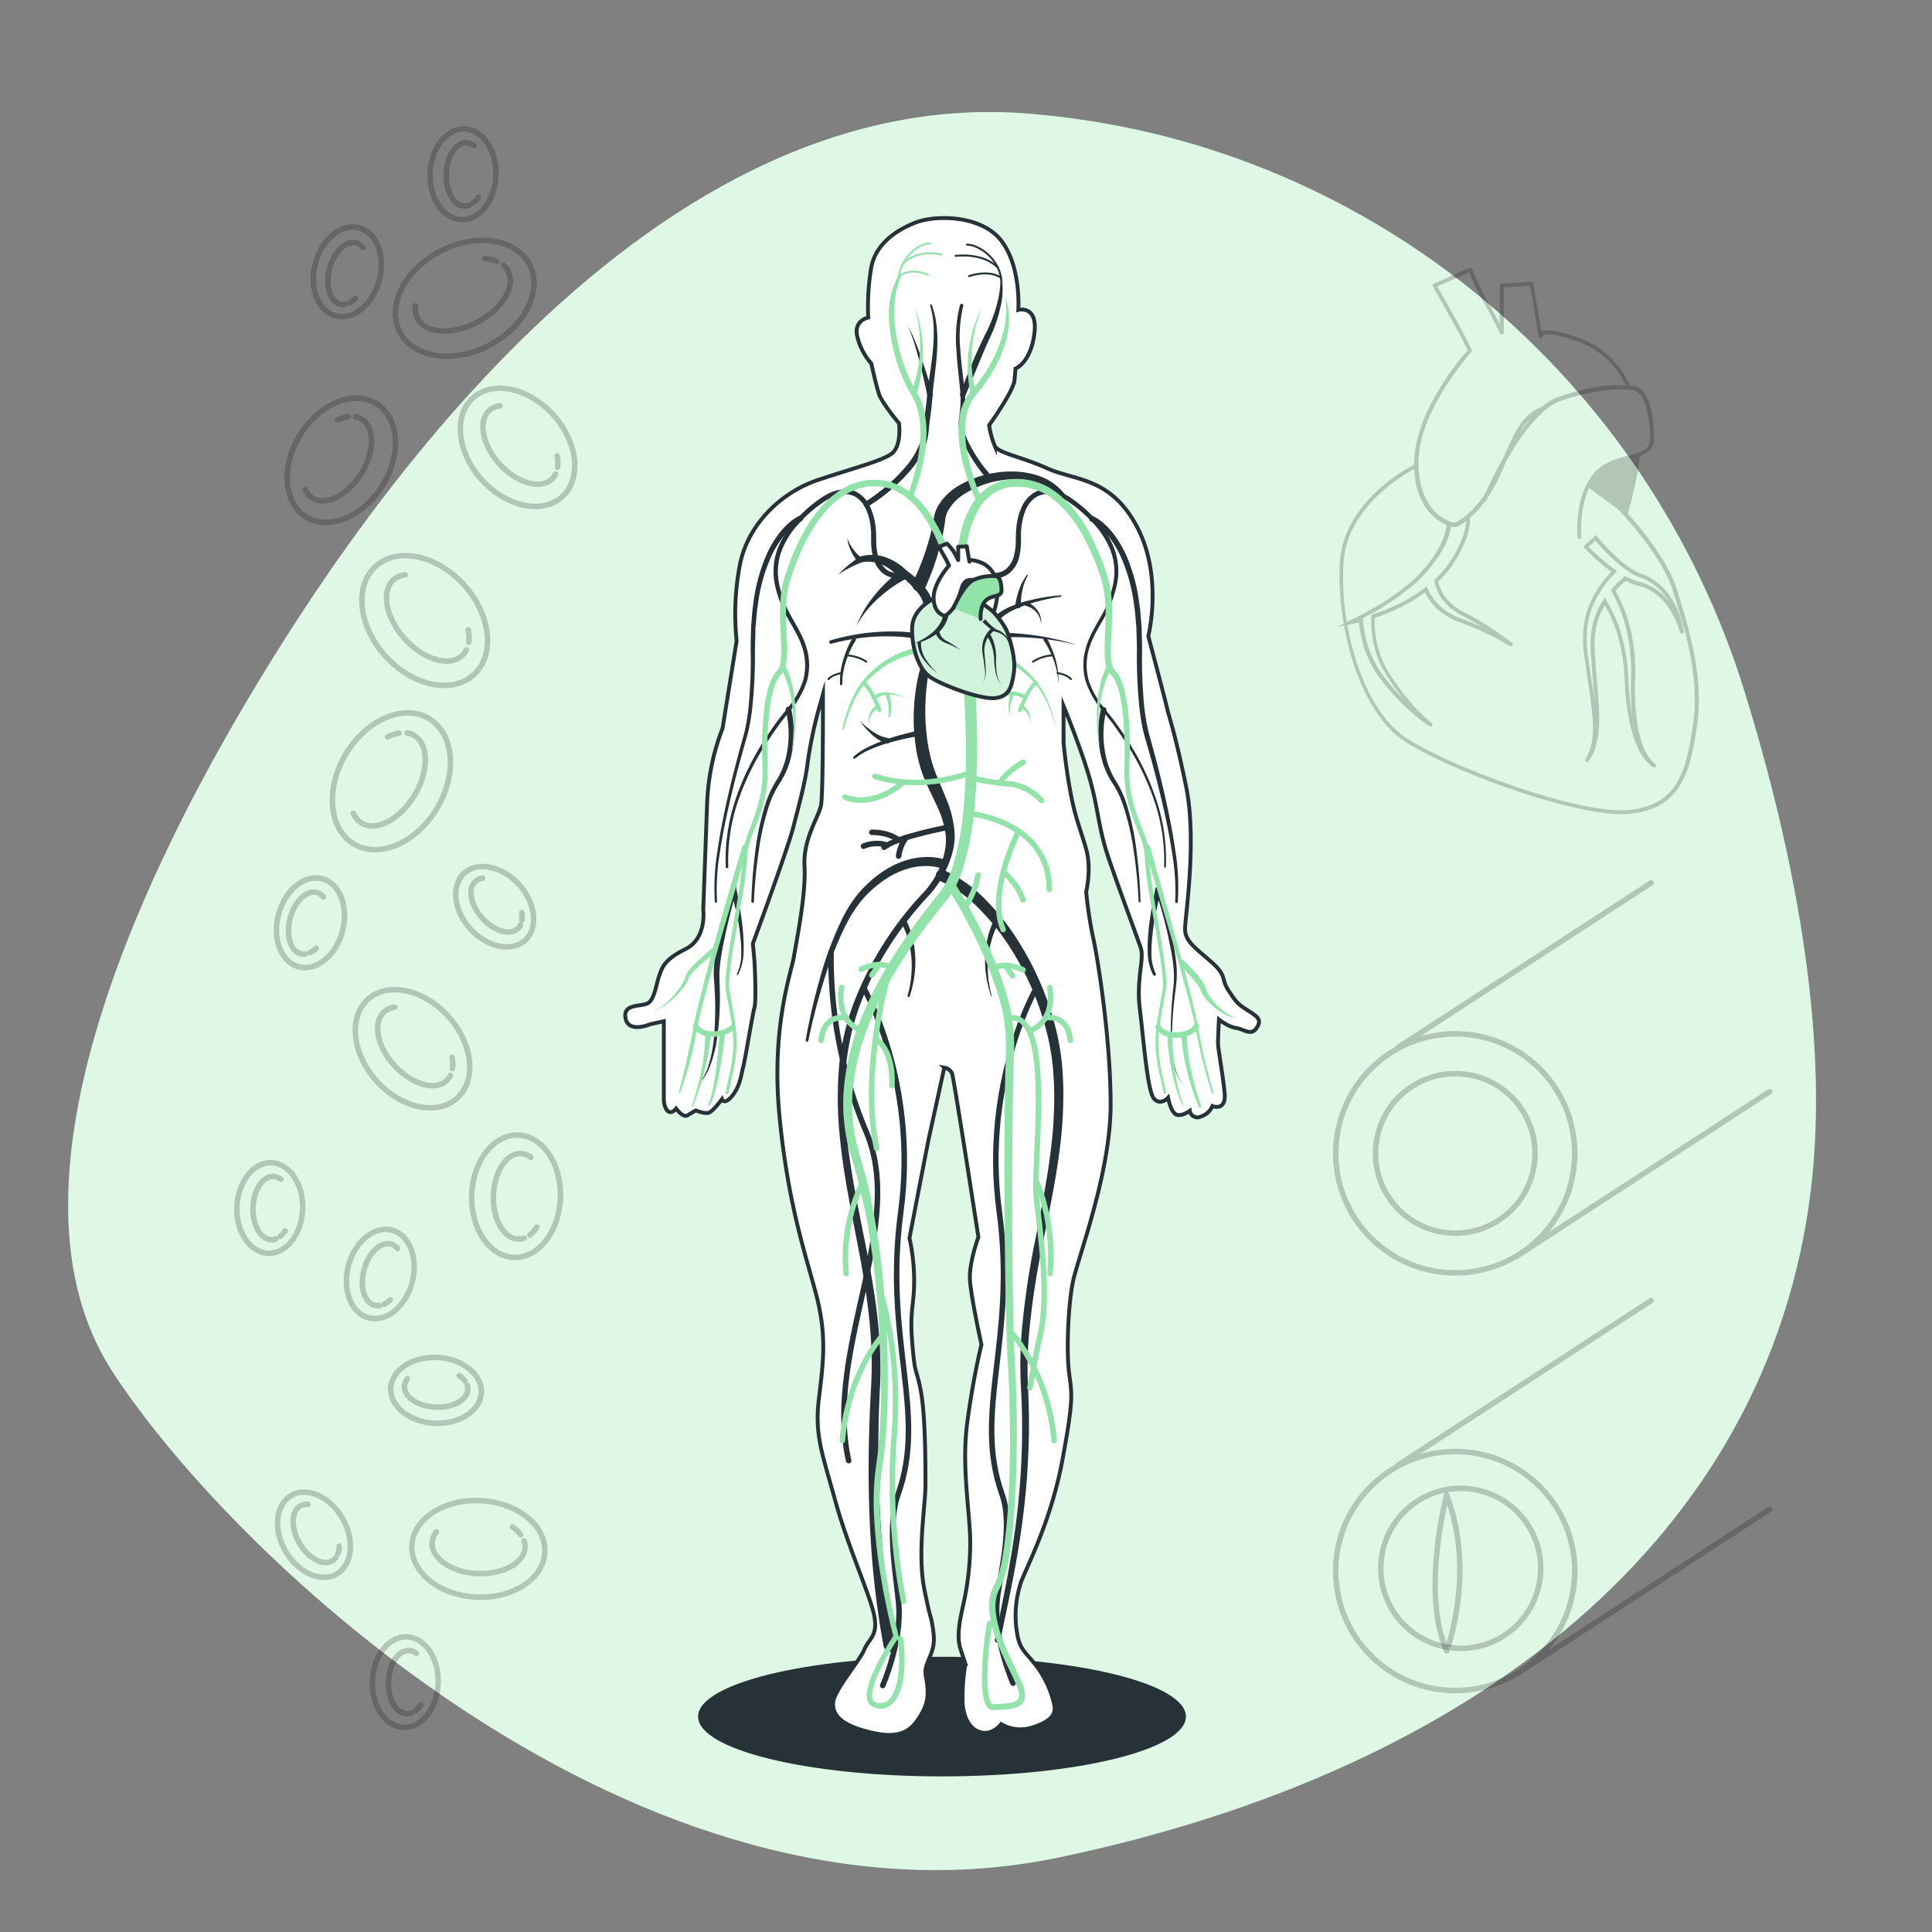 <svg xmlns="http://www.w3.org/2000/svg" viewBox="0 0 500 500"><rect x="0" y="0" width="500" height="500" fill="#808080" stroke="none"/><g id="freepik--background-simple--inject-68"><path d="M451.59,179.31c-25.07-81.44-96-140.84-180.76-149.46L267,29.48C163.91,20.41,86.77,142.28,62.13,184.42S-2,306.94,29.07,354.91,165.86,503.37,274.12,480.68s183.46-83,194.48-172.44C473.71,266.72,463.74,218.77,451.59,179.31Z" style="fill:#92E3A9"></path><path d="M451.59,179.31c-25.07-81.44-96-140.84-180.76-149.46L267,29.48C163.91,20.41,86.77,142.28,62.13,184.42S-2,306.94,29.07,354.91,165.86,503.37,274.12,480.68s183.46-83,194.48-172.44C473.71,266.72,463.74,218.77,451.59,179.31Z" style="fill:#fff;opacity:0.7"></path></g><g id="freepik--Vein--inject-68"><g style="opacity:0.2"><circle cx="376.61" cy="406.58" r="30.93" transform="translate(-177.19 385.39) rotate(-45)" style="fill:none;stroke:#000;stroke-linecap:round;stroke-linejoin:round;stroke-width:1.427px"></circle><circle cx="376.61" cy="406.58" r="20.64" transform="matrix(0.16, -0.99, 0.99, 0.16, -84.73, 713.68)" style="fill:none;stroke:#000;stroke-linecap:round;stroke-linejoin:round;stroke-width:1.427px"></circle><line x1="361.8" y1="379.18" x2="427.29" y2="336.59" style="fill:none;stroke:#000;stroke-linecap:round;stroke-linejoin:round;stroke-width:1.427px"></line><line x1="392.5" y1="433.21" x2="457.99" y2="390.62" style="fill:none;stroke:#000;stroke-linecap:round;stroke-linejoin:round;stroke-width:1.427px"></line></g><path d="M374.4,386.93s-6.7,25.06,0,40.29C374.4,427.22,382.06,407,374.4,386.93Z" style="fill:none;stroke:#000;stroke-linecap:round;stroke-linejoin:round;stroke-width:1.427px;opacity:0.2"></path></g><g id="freepik--Artery--inject-68"><g style="opacity:0.2"><circle cx="376.61" cy="298.49" r="30.93" transform="translate(-100.75 353.73) rotate(-45)" style="fill:none;stroke:#000;stroke-linecap:round;stroke-linejoin:round;stroke-width:1.427px"></circle><circle cx="376.61" cy="298.49" r="20.64" transform="translate(21.99 622.79) rotate(-80.84)" style="fill:none;stroke:#000;stroke-linecap:round;stroke-linejoin:round;stroke-width:1.427px"></circle><line x1="361.8" y1="271.09" x2="427.29" y2="228.5" style="fill:none;stroke:#000;stroke-linecap:round;stroke-linejoin:round;stroke-width:1.427px"></line><line x1="392.5" y1="325.11" x2="457.99" y2="282.52" style="fill:none;stroke:#000;stroke-linecap:round;stroke-linejoin:round;stroke-width:1.427px"></line></g></g><g id="freepik--Heart--inject-68"><g style="opacity:0.2"><path d="M434.19,153.33l-.35-1.12c-1.9-6.09-7.45-13.62-12.6-19.32a.5.5,0,0,0,.08-.12A97.13,97.13,0,0,0,424.44,118c1.85-.68,3.64-1.8,3.64-4.64,0-6.16-1.38-12.93-5.25-13.49l-1-.11a23.08,23.08,0,0,0-13.32-12.38c-5-1.75-8.18-2.27-9.55-1.57l-2.15-12.48a.49.49,0,0,0-.52-.42l-7.7.48a.5.5,0,0,0-.47.5v9.95c-1-1.91-2.48-4.8-3.41-6.34-1.41-2.36-3.76-7.87-3.78-7.92a.49.49,0,0,0-.28-.27.48.48,0,0,0-.39,0l-9.18,4.12a.48.48,0,0,0-.27.3.51.51,0,0,0,0,.4l4.33,7.71c3.34,5.94,4.37,8.12,4.67,8.79C378,92.73,365.72,107.11,366,120.26h0v0a44.48,44.48,0,0,0-9.09,6.32c-4.35,3.9-9.65,10.37-10.16,19a71,71,0,0,0,1,15.82l-1.81.87,1.89-.38c2.2,12.43,7.52,24.5,15.55,29.86,5.74,3.82,17.07,8.87,28.88,12.87,11.62,3.93,21.41,6.09,27.47,6.09a19.12,19.12,0,0,0,2.23-.11c13.1-1.51,15.42-10.5,17.27-23.05S436.74,161.46,434.19,153.33ZM380.78,91.09a.5.5,0,0,0,.1-.5c0-.06-.54-1.57-4.85-9.22L372,74.13l8.22-3.68c.61,1.4,2.43,5.54,3.64,7.57,1.42,2.36,4.29,8.09,4.32,8.15a.5.5,0,0,0,1-.23V74.37l6.78-.42,2.26,13.17a.51.51,0,0,0,.54.41.5.5,0,0,0,.46-.49.32.32,0,0,1,.16-.28c.43-.3,2.16-.75,8.86,1.57a22,22,0,0,1,12.5,11.36h-.1c-.4,0-.83,0-1.28,0h-.23l-1.25,0-.35,0c-.46,0-.94.06-1.44.11l-.44,0c-.51.05-1.05.12-1.61.21l-.51.07c-.58.1-1.17.2-1.78.33l-.54.11c-.64.13-1.31.28-2,.45l-.51.13c-.73.19-1.47.4-2.25.63l-.4.12c-.82.25-1.65.52-2.52.82l-.11,0a9.7,9.7,0,0,0-1.08.46c-.08,0-.16.09-.24.13-.29.15-.58.3-.88.49l-.07,0a16.86,16.86,0,0,0-2.14,1.59c-4.46,1.61-6.41,5.22-9,10.95l-.15.33-.27.62-.26.6-.38.85c-1.64,2.89-3.28,6.12-4.74,9.33l-.08.12c-.1.15-.21.29-.32.44s-.37.53-.56.78l-.45.57c-.17.21-.33.41-.5.6s-.42.48-.63.71-.44.48-.67.71l-.34.34c-.28.27-.56.52-.85.77l-.24.22-.2.17a12.91,12.91,0,0,1-2.84,1.85l-.42-.11-.09,0-.12,0h0l-.58-.2-.14-.06-.64-.28h0l-.32-.16a12,12,0,0,1-1.09-.65,2.61,2.61,0,0,1-.3-.2l-.3-.23a4,4,0,0,1-.4-.32,8.12,8.12,0,0,1-.7-.63l-.19-.2c-.11-.11-.21-.23-.32-.35l-.3-.34c-.15-.18-.29-.38-.44-.57s-.15-.2-.23-.31l0-.07c-.13-.19-.25-.39-.38-.59s-.23-.4-.34-.61-.16-.29-.23-.44-.2-.4-.29-.62-.26-.61-.38-.93c-.06-.15-.11-.3-.16-.45-.11-.34-.23-.7-.33-1.07a1.21,1.21,0,0,0-.05-.18c-.11-.45-.22-.92-.31-1.42a2,2,0,0,1,0-.24,25.36,25.36,0,0,1-.36-3.47s0-.08,0-.12c0-.24,0-.48,0-.72C367,106.43,380.64,91.25,380.78,91.09Zm15.41,17.2a44.2,44.2,0,0,0-2.79,3.52A14,14,0,0,1,396.19,108.29Zm-16.83,27.23c0,.23-.05.46-.09.7,0,0,0,0,0,.06-.55,3.27-2.52,6.8-4,9.09a.22.22,0,0,0-.05.08l-.06.09-.29.43c-.34.49-.72,1-1.11,1.44a25.11,25.11,0,0,1-2.42,2.55v0l-.19.17.05.26h0a11,11,0,0,0,.58,2,11.68,11.68,0,0,0,1.59,2.91,13.59,13.59,0,0,0,1.87,1.93c.24.2.48.4.74.59a17.46,17.46,0,0,0,2.76,1.69c1.14.6,2.25,1.22,3.33,1.85.61.36,1.22.71,1.82,1.08-.49-.23-1-.44-1.49-.66-1.29-.56-2.61-1.12-4-1.63l-.8-.3a16.55,16.55,0,0,1-4.43-2.59c-.35-.29-.68-.59-1-.92l-.38-.45a13.87,13.87,0,0,1-2.29-3.56l-.26-.57-.48.36h0l-.42.32c-.24.18-.49.37-.75.55-.56.41-1.14.79-1.73,1.16a45.71,45.71,0,0,1-7,3.55c-.58.25-1.17.48-1.75.69l-.06,0c-.6.21-1.2.41-1.8.59l-.32.1,0,.34a23.35,23.35,0,0,0,.17,4.9c.09.61.19,1.23.32,1.85a25.19,25.19,0,0,0,3.1,8.1q1.13,1.83,2.4,3.61c.78,1.08,1.59,2.15,2.44,3.2a59.13,59.13,0,0,1-4.42-5c-.37-.47-.74-.94-1.09-1.42a25.34,25.34,0,0,1-3.48-6.53c-.19-.53-.38-1.06-.55-1.61-.09-.32-.16-.62-.23-.92a27,27,0,0,1-.85-5.24l0-.4.58-.31c.62-.33,1.24-.65,1.86-1l.29-.16.4-.21a69.06,69.06,0,0,0,10.31-7.22,34.06,34.06,0,0,0,4.09-4.35c.67-.85,1.33-1.73,2-2.66a24,24,0,0,0,1.28-2.16,20.67,20.67,0,0,0,1.3-2.94,12.93,12.93,0,0,0,.62-2.47l.24-.14.19-.11c.42.12.68.16.69.17h.08l.18,0a12.45,12.45,0,0,0,2.66-1.61c0,.1,0,.21,0,.31S379.37,135.4,379.36,135.52ZM347.7,145.65c.84-14.1,15-22.5,18.3-24.26,0,.23,0,.43.06.65s0,.26,0,.39,0,.25.05.38l.06.53c.06.47.13.92.21,1.36,0,.06,0,.12,0,.19.08.41.17.81.27,1.19,0,.08,0,.16.07.24.11.43.24.83.37,1.22a.5.5,0,0,0,.05.13c.11.33.24.65.37,1l.13.3c.12.28.25.55.38.8l.24.44c.05.08.09.16.13.24l.18.28a13.4,13.4,0,0,0,.84,1.24l.26.32c.16.19.31.37.47.54s.19.21.29.31l.5.49.23.2a12.22,12.22,0,0,0,1.74,1.28l.29.17.36.19,0,0,.21.11c.24.12.48.23.7.32l-.12.08,0,.25a5.24,5.24,0,0,1-.08.53,14.63,14.63,0,0,1-1.1,3.42,21.85,21.85,0,0,1-1.89,3.42,35.46,35.46,0,0,1-3.89,4.88c-.17.18-.33.37-.5.54-.49.48-1,.95-1.48,1.39a67.31,67.31,0,0,1-10.14,7.1l-.68.37c-.9.49-1.8,1-2.71,1.44-.75.41-1.55.8-2.32,1.17l-1,.49A70.49,70.49,0,0,1,347.7,145.65Zm90.46,41.77c-1.85,12.48-4,20.76-16.41,22.19s-46.55-11.12-57.9-18.69c-7.82-5.21-13-17-15.14-29.21l1.14-.23,1.88-.39c0,.32.06.65.1,1a28.51,28.51,0,0,0,.61,3.38c.11.46.23.94.37,1.43a27.14,27.14,0,0,0,1.82,4.61,24.57,24.57,0,0,0,2.36,3.86,57.83,57.83,0,0,0,5.47,6.32l.54.56c1.19,1.14,2.55,2.38,4,3.56a33.51,33.51,0,0,0,3,2.15h0a.51.51,0,0,0,.67-.14.5.5,0,0,0-.1-.68h0a38.61,38.61,0,0,1-5.61-5.53l-.57-.69a59.72,59.72,0,0,1-5.1-7.09,24.19,24.19,0,0,1-3-7.79,24.87,24.87,0,0,1-.52-5c0-.39,0-.78,0-1.15,1.11-.35,2.25-.77,3.37-1.25a43,43,0,0,0,8.93-4.81l.7-.52a14,14,0,0,0,.89,1.54,15.13,15.13,0,0,0,1.15,1.55c.18.21.36.43.56.64l.53.5a17.38,17.38,0,0,0,6.08,3.56A77.41,77.41,0,0,1,390.4,167l.34.2h0a.51.51,0,0,0,.67-.14.5.5,0,0,0-.1-.68h0a78.62,78.62,0,0,0-12.13-7.79h0a15.05,15.05,0,0,1-3.88-2.66,11.18,11.18,0,0,1-1.14-1.26,10.73,10.73,0,0,1-1.93-4.18l.72-.72c.14-.15.29-.29.43-.45a26.08,26.08,0,0,0,2.32-2.8c.36-.54.76-1.17,1.18-1.87,1.77-2.95,3.75-7.1,3.52-10.62.15-.13.3-.26.45-.41s.42-.39.63-.6l0,0,.2-.2c.34-.34.66-.68,1-1l.06-.08c.16-.17.3-.35.45-.53s.46-.55.69-.84l.39-.54v0a.5.5,0,0,0,.42-.29l.3-.69.08-.1v0c.12-.18.22-.35.33-.53a37.66,37.66,0,0,0,2.66-4.88l.23-.53c.39-.85.76-1.68,1.1-2.47l.41-.92c.26-.45.53-.92.81-1.38l.36-.62.05-.09a46.77,46.77,0,0,1,8.47-10.87h0a15.15,15.15,0,0,1,2.84-2,9.52,9.52,0,0,1,1.32-.6,58.08,58.08,0,0,1,10.06-2.6,34.08,34.08,0,0,1,7-.44l.67,0c.46,0,.88.09,1.26.14,3,.43,4.38,6.58,4.38,12.49,0,2.24-1.25,3.11-3.26,3.81-.72.24-1.53.45-2.38.67-2.88.74-6.15,1.59-8.67,4.33a13.59,13.59,0,0,0-1.3,1.72h0l-.28.44a8.88,8.88,0,0,0-.5.9l-.2.38h0c-2.81,5.83-2.21,13-2.18,13.3a.5.5,0,0,0,.5.45h.05a.51.51,0,0,0,.45-.54c0-.08-.59-7.05,2-12.61l7.57,5.57c5.18,5.43,11.94,14.1,14,20.71l.35,1.12C435.76,161.67,440,175.14,438.16,187.42Z"></path><path d="M425.87,148.91l-1.95-.77a14.37,14.37,0,0,1-1.66-.91,31.12,31.12,0,0,1-3.18-2.43,57.83,57.83,0,0,1-5.72-5.93l-.33-.39-3.33,3,.36.38a60.13,60.13,0,0,0,6.66,5.89,3.62,3.62,0,0,0,.32.22,27.14,27.14,0,0,0-5.74,8.64c-1.65,3.8-2.05,8.65-1.16,14,.23,1.79.5,3.58.77,5.36.38,2.58.78,5.25,1.06,7.87.43,4.35.65,8.91-1.66,12.58a.5.5,0,0,0,.83.56c2.75-3.84,2.83-8.87,2.69-13.28-.11-2.54-.33-5.11-.54-7.59-.17-1.89-.33-3.85-.45-5.78a35.62,35.62,0,0,1-.16-3.62,19.79,19.79,0,0,1,1.32-7.38c.17-.43.36-.85.57-1.27s.49-1,.77-1.43a37,37,0,0,1,3.28,7.65,46.22,46.22,0,0,1,1.83,11.43,65.89,65.89,0,0,0,1.49,12.12,29.24,29.24,0,0,0,2,5.83,11.82,11.82,0,0,0,3.87,4.89.45.45,0,0,0,.27.08.5.5,0,0,0,.3-.9,10.59,10.59,0,0,1-3.13-4.64,27.47,27.47,0,0,1-1.47-5.63,61.93,61.93,0,0,1-.6-11.75,48.9,48.9,0,0,0-1.09-12.34,38.35,38.35,0,0,0-4-10.47,24.29,24.29,0,0,1,2.64-2.58,19.31,19.31,0,0,0,2,.9c.55.17,1,.3,1.47.41l.6.17a10,10,0,0,1,1.11.42,14,14,0,0,1,5.18,4.06c.22.28.42.59.63.88a20.75,20.75,0,0,1,3.07,6.46.5.5,0,0,0,.59.35.49.49,0,0,0,.38-.57,21.87,21.87,0,0,0-3-8.29A16.07,16.07,0,0,0,425.87,148.91Zm-.77,1.88-.64-.17c-.42-.11-.88-.24-1.39-.4a15,15,0,0,1-2.05-.92l-.13-.08h0l-.09-.05h-.63v.26l-.36.31-.33.28-.46.42c-.1.11-.21.21-.32.31l-.51.52-.28.29c-.27.28-.54.58-.81.89l-.23.27.18.31a37.23,37.23,0,0,1,4,10.51,47.65,47.65,0,0,1,1.07,12.08,67.83,67.83,0,0,0,.34,10,70.63,70.63,0,0,1-1.05-10,47.38,47.38,0,0,0-1.87-11.68,38,38,0,0,0-3.81-8.59l-.42-.68-.43.67a22.72,22.72,0,0,0-1.25,2.23c-1.73,3.46-2.31,7.53-1.83,12.78.12,1.93.29,3.9.45,5.8.15,1.75.3,3.54.42,5.33-.24-1.92-.53-3.84-.82-5.71s-.53-3.55-.77-5.36a34.06,34.06,0,0,1-.44-4.64,22.67,22.67,0,0,1,.9-7.07,16.74,16.74,0,0,1,.64-1.75c.35-.82.73-1.63,1.15-2.4.19-.35.4-.67.6-1s.49-.85.77-1.26.44-.58.65-.87.6-.83.93-1.22.43-.46.64-.7c.37-.41.74-.83,1.14-1.22l.24-.1v-.59l-.2-.15a3.74,3.74,0,0,0-.42-.27c-.13-.09-.27-.17-.4-.27a57.86,57.86,0,0,1-6.17-5.41l1.78-1.59a56.78,56.78,0,0,0,5.49,5.65,31,31,0,0,0,3.3,2.52,14.56,14.56,0,0,0,1.81,1l2,.77a15.15,15.15,0,0,1,6.41,5.77l.05.08-.06-.07h0A14.52,14.52,0,0,0,425.1,150.79Z"></path></g></g><g id="freepik--blood-cells--inject-68"><g style="opacity:0.2"><ellipse cx="101.29" cy="202.21" rx="18.92" ry="13.73" transform="translate(-124.23 185.19) rotate(-59.08)" style="fill:none;stroke:#000;stroke-linecap:round;stroke-linejoin:round;stroke-width:1.427px"></ellipse><path d="M105.36,189.67a5.33,5.33,0,0,1,1.81.66c3.82,2.29,3.87,9.21.11,15.48s-9.88,9.48-13.69,7.2a5.44,5.44,0,0,1-2.15-2.5" style="fill:none;stroke:#000;stroke-linecap:round;stroke-linejoin:round;stroke-width:1.427px"></path><path d="M100.3,190.73a10.05,10.05,0,0,1,3-1" style="fill:none;stroke:#000;stroke-linecap:round;stroke-linejoin:round;stroke-width:1.427px"></path></g><g style="opacity:0.2"><path d="M122.58,174.65c-5.64,5.07-15.87,2.89-22.86-4.88s-8.1-18.17-2.47-23.24,15.87-2.89,22.87,4.87S128.21,169.57,122.58,174.65Z" style="fill:none;stroke:#000;stroke-linecap:round;stroke-linejoin:round;stroke-width:1.427px"></path><path d="M120.71,168.16a4.92,4.92,0,0,1-1.17,1.54c-3.3,3-9.93,1-14.82-4.43s-6.17-12.24-2.87-15.21a5.44,5.44,0,0,1,3-1.32" style="fill:none;stroke:#000;stroke-linecap:round;stroke-linejoin:round;stroke-width:1.427px"></path><path d="M121.18,163a10,10,0,0,1,.11,3.2" style="fill:none;stroke:#000;stroke-linecap:round;stroke-linejoin:round;stroke-width:1.427px"></path></g><g style="opacity:0.2"><ellipse cx="120.26" cy="77.21" rx="18.92" ry="13.73" transform="translate(-22.09 64.52) rotate(-27.61)" style="fill:none;stroke:#000;stroke-linecap:round;stroke-linejoin:round;stroke-width:1.427px"></ellipse><path d="M130.28,68.64a5.17,5.17,0,0,1,1.2,1.51c2.06,3.94-1.51,9.87-8,13.25s-13.38,2.94-15.44-1a5.41,5.41,0,0,1-.53-3.26" style="fill:none;stroke:#000;stroke-linecap:round;stroke-linejoin:round;stroke-width:1.427px"></path><path d="M125.42,66.9a9.92,9.92,0,0,1,3.12.69" style="fill:none;stroke:#000;stroke-linecap:round;stroke-linejoin:round;stroke-width:1.427px"></path></g><g style="opacity:0.2"><ellipse cx="133.94" cy="115.77" rx="12.5" ry="17.23" transform="translate(-43.06 119.39) rotate(-42.01)" style="fill:none;stroke:#000;stroke-linecap:round;stroke-linejoin:round;stroke-width:1.427px"></ellipse><path d="M143.76,122.67a4.52,4.52,0,0,1-1,1.4c-3,2.71-9.05.9-13.5-4s-5.62-11.13-2.61-13.84a5,5,0,0,1,2.75-1.21" style="fill:none;stroke:#000;stroke-linecap:round;stroke-linejoin:round;stroke-width:1.427px"></path><path d="M144.2,118a9,9,0,0,1,.1,2.91" style="fill:none;stroke:#000;stroke-linecap:round;stroke-linejoin:round;stroke-width:1.427px"></path></g><g style="opacity:0.2"><path d="M135.88,243.37c-3.5,3.14-9.85,1.79-14.19-3s-5-11.27-1.52-14.42,9.84-1.79,14.18,3S139.37,240.22,135.88,243.37Z" style="fill:none;stroke:#000;stroke-linecap:round;stroke-linejoin:round;stroke-width:1.427px"></path><path d="M134.72,239.34a3.11,3.11,0,0,1-.72,1c-2.05,1.84-6.17.61-9.2-2.75S121,230,123,228.11a3.36,3.36,0,0,1,1.87-.82" style="fill:none;stroke:#000;stroke-linecap:round;stroke-linejoin:round;stroke-width:1.427px"></path><path d="M135,236.15a6.14,6.14,0,0,1,.07,2" style="fill:none;stroke:#000;stroke-linecap:round;stroke-linejoin:round;stroke-width:1.427px"></path></g><g style="opacity:0.2"><ellipse cx="89.46" cy="70.59" rx="11.74" ry="8.52" transform="matrix(0.26, -0.97, 0.97, 0.26, -1.85, 138.77)" style="fill:none;stroke:#000;stroke-linecap:round;stroke-linejoin:round;stroke-width:1.427px"></ellipse><path d="M89.16,78.76A3.18,3.18,0,0,1,88,78.68c-2.66-.71-3.87-4.84-2.7-9.21s4.27-7.35,6.94-6.64A3.4,3.4,0,0,1,93.92,64" style="fill:none;stroke:#000;stroke-linecap:round;stroke-linejoin:round;stroke-width:1.427px"></path><path d="M92,77.27a6.27,6.27,0,0,1-1.63,1.14" style="fill:none;stroke:#000;stroke-linecap:round;stroke-linejoin:round;stroke-width:1.427px"></path></g><g style="opacity:0.2"><path d="M95.39,341.05c-4.55-1.21-6.87-7.27-5.2-13.54s6.72-10.35,11.26-9.14,6.87,7.28,5.2,13.54S99.93,342.27,95.39,341.05Z" style="fill:none;stroke:#000;stroke-linecap:round;stroke-linejoin:round;stroke-width:1.427px"></path><path d="M98.13,337.89a3.24,3.24,0,0,1-1.2-.09c-2.66-.71-3.87-4.83-2.7-9.21s4.28-7.34,6.94-6.63a3.36,3.36,0,0,1,1.71,1.13" style="fill:none;stroke:#000;stroke-linecap:round;stroke-linejoin:round;stroke-width:1.427px"></path><path d="M101,336.4a6.06,6.06,0,0,1-1.62,1.14" style="fill:none;stroke:#000;stroke-linecap:round;stroke-linejoin:round;stroke-width:1.427px"></path></g><g style="opacity:0.2"><ellipse cx="79.28" cy="238.73" rx="11.74" ry="8.52" transform="matrix(0.26, -0.97, 0.97, 0.26, -171.83, 253.65)" style="fill:none;stroke:#000;stroke-linecap:round;stroke-linejoin:round;stroke-width:1.427px"></ellipse><path d="M79,246.91a3.25,3.25,0,0,1-1.2-.09c-2.66-.71-3.87-4.83-2.7-9.21S79.37,230.27,82,231a3.36,3.36,0,0,1,1.71,1.13" style="fill:none;stroke:#000;stroke-linecap:round;stroke-linejoin:round;stroke-width:1.427px"></path><path d="M81.82,245.42a6.06,6.06,0,0,1-1.62,1.14" style="fill:none;stroke:#000;stroke-linecap:round;stroke-linejoin:round;stroke-width:1.427px"></path></g><g style="opacity:0.2"><path d="M118.29,284.21c-5.12,4.62-14.44,2.64-20.81-4.43s-7.37-16.55-2.24-21.17,14.44-2.63,20.81,4.44S123.42,279.59,118.29,284.21Z" style="fill:none;stroke:#000;stroke-linecap:round;stroke-linejoin:round;stroke-width:1.427px"></path><path d="M116.59,278.31a4.67,4.67,0,0,1-1.06,1.4c-3,2.71-9,.9-13.5-4s-5.61-11.13-2.61-13.84a5,5,0,0,1,2.76-1.21" style="fill:none;stroke:#000;stroke-linecap:round;stroke-linejoin:round;stroke-width:1.427px"></path><path d="M117,273.63a8.74,8.74,0,0,1,.1,2.91" style="fill:none;stroke:#000;stroke-linecap:round;stroke-linejoin:round;stroke-width:1.427px"></path></g><g style="opacity:0.2"><ellipse cx="112.83" cy="359.83" rx="8.52" ry="11.74" transform="translate(-252.39 453.73) rotate(-87.01)" style="fill:none;stroke:#000;stroke-linecap:round;stroke-linejoin:round;stroke-width:1.427px"></ellipse><path d="M120.89,358.42a3.16,3.16,0,0,1,.17,1.18c-.15,2.76-3.93,4.8-8.45,4.56s-8.08-2.66-7.93-5.41a3.39,3.39,0,0,1,.74-1.91" style="fill:none;stroke:#000;stroke-linecap:round;stroke-linejoin:round;stroke-width:1.427px"></path><path d="M118.84,356a6.39,6.39,0,0,1,1.46,1.36" style="fill:none;stroke:#000;stroke-linecap:round;stroke-linejoin:round;stroke-width:1.427px"></path></g><g style="opacity:0.2"><path d="M104.48,447.05c-4.7-.16-8.33-5.55-8.11-12s4.22-11.6,8.92-11.44,8.33,5.55,8.1,12S109.18,447.22,104.48,447.05Z" style="fill:none;stroke:#000;stroke-linecap:round;stroke-linejoin:round;stroke-width:1.427px"></path><path d="M106.44,443.35a3.23,3.23,0,0,1-1.19.19c-2.75-.1-4.86-3.84-4.7-8.37s2.52-8.12,5.27-8a3.31,3.31,0,0,1,1.92.71" style="fill:none;stroke:#000;stroke-linecap:round;stroke-linejoin:round;stroke-width:1.427px"></path><path d="M108.86,441.26a6,6,0,0,1-1.33,1.48" style="fill:none;stroke:#000;stroke-linecap:round;stroke-linejoin:round;stroke-width:1.427px"></path></g><g style="opacity:0.2"><path d="M69.41,324.35c-4.7-.17-8.33-5.55-8.1-12s4.21-11.6,8.92-11.44,8.32,5.55,8.1,12S74.11,324.51,69.41,324.35Z" style="fill:none;stroke:#000;stroke-linecap:round;stroke-linejoin:round;stroke-width:1.427px"></path><path d="M71.37,320.64a3,3,0,0,1-1.18.19c-2.76-.09-4.86-3.84-4.71-8.37s2.52-8.11,5.28-8a3.51,3.51,0,0,1,1.92.71" style="fill:none;stroke:#000;stroke-linecap:round;stroke-linejoin:round;stroke-width:1.427px"></path><path d="M73.8,318.56A6.34,6.34,0,0,1,72.47,320" style="fill:none;stroke:#000;stroke-linecap:round;stroke-linejoin:round;stroke-width:1.427px"></path></g><g style="opacity:0.2"><ellipse cx="119.81" cy="45.11" rx="11.74" ry="8.52" transform="translate(70.58 163.28) rotate(-88.01)" style="fill:none;stroke:#000;stroke-linecap:round;stroke-linejoin:round;stroke-width:1.427px"></ellipse><path d="M121.36,53.14a3.36,3.36,0,0,1-1.18.19c-2.75-.1-4.86-3.85-4.7-8.37s2.51-8.12,5.27-8a3.31,3.31,0,0,1,1.92.71" style="fill:none;stroke:#000;stroke-linecap:round;stroke-linejoin:round;stroke-width:1.427px"></path><path d="M123.79,51.05a5.77,5.77,0,0,1-1.33,1.47" style="fill:none;stroke:#000;stroke-linecap:round;stroke-linejoin:round;stroke-width:1.427px"></path></g><g style="opacity:0.2"><ellipse cx="133.55" cy="309.57" rx="15.84" ry="11.49" transform="translate(-180.46 432.31) rotate(-88.01)" style="fill:none;stroke:#000;stroke-linecap:round;stroke-linejoin:round;stroke-width:1.427px"></ellipse><path d="M135.65,320.41a4.39,4.39,0,0,1-1.6.25c-3.72-.13-6.56-5.19-6.35-11.29s3.4-11,7.12-10.83a4.54,4.54,0,0,1,2.59,1" style="fill:none;stroke:#000;stroke-linecap:round;stroke-linejoin:round;stroke-width:1.427px"></path><path d="M138.92,317.59a8.26,8.26,0,0,1-1.79,2" style="fill:none;stroke:#000;stroke-linecap:round;stroke-linejoin:round;stroke-width:1.427px"></path></g><g style="opacity:0.2"><path d="M87.13,407.35c-4.07,2.35-10-.29-13.24-5.9s-2.58-12.07,1.5-14.43,10,.29,13.24,5.9S91.21,405,87.13,407.35Z" style="fill:none;stroke:#000;stroke-linecap:round;stroke-linejoin:round;stroke-width:1.427px"></path><path d="M86.83,403.17a3.09,3.09,0,0,1-.9.79c-2.39,1.38-6.16-.68-8.43-4.6s-2.16-8.22.22-9.6a3.36,3.36,0,0,1,2-.42" style="fill:none;stroke:#000;stroke-linecap:round;stroke-linejoin:round;stroke-width:1.427px"></path><path d="M87.78,400.11a6,6,0,0,1-.34,2" style="fill:none;stroke:#000;stroke-linecap:round;stroke-linejoin:round;stroke-width:1.427px"></path></g><g style="opacity:0.2"><ellipse cx="123.8" cy="400.86" rx="12.5" ry="17.23" transform="translate(-282.97 503.57) rotate(-87.01)" style="fill:none;stroke:#000;stroke-linecap:round;stroke-linejoin:round;stroke-width:1.427px"></ellipse><path d="M135.62,398.79a4.68,4.68,0,0,1,.25,1.74c-.21,4-5.76,7-12.4,6.69s-11.85-3.91-11.64-8a5,5,0,0,1,1.1-2.8" style="fill:none;stroke:#000;stroke-linecap:round;stroke-linejoin:round;stroke-width:1.427px"></path><path d="M132.62,395.17a8.89,8.89,0,0,1,2.13,2" style="fill:none;stroke:#000;stroke-linecap:round;stroke-linejoin:round;stroke-width:1.427px"></path></g><g style="opacity:0.2"><ellipse cx="88.08" cy="119.2" rx="17.23" ry="12.5" transform="matrix(0.53, -0.85, 0.85, 0.53, -59.68, 130.82)" style="fill:none;stroke:#000;stroke-linecap:round;stroke-linejoin:round;stroke-width:1.427px"></ellipse><path d="M92,107.86a4.51,4.51,0,0,1,1.64.63c3.43,2.14,3.36,8.45-.16,14.08s-9.15,8.48-12.58,6.34A5,5,0,0,1,79,126.59" style="fill:none;stroke:#000;stroke-linecap:round;stroke-linejoin:round;stroke-width:1.427px"></path><path d="M87.38,108.73a9.14,9.14,0,0,1,2.77-.9" style="fill:none;stroke:#000;stroke-linecap:round;stroke-linejoin:round;stroke-width:1.427px"></path></g></g><g id="freepik--Shadow--inject-68"><ellipse cx="243.79" cy="444.25" rx="63.12" ry="15.48" style="fill:#263238"></ellipse></g><g id="freepik--Body--inject-68"><path d="M263.54,80.2s.79-11.11-4.37-17.86S242.12,55.6,237,57.58s-10.31,5.56-11.5,11.51a61.49,61.49,0,0,0-.8,13.09s-4,.79-2.77,5.16a16.19,16.19,0,0,0,3.57,6.74s1.19,5.55,2,7.93,5.16,7.54,5.16,7.54.79,6-2,7.93-9.52,3.58-19,6.75-18.25,11.5-20.23,22.21a68,68,0,0,0-.79,19.44L187,188.49a59.84,59.84,0,0,0-4,19.44c-.4,11.11-1,27.52-1,27.52s1,7.39-4.59,10.17-6,4.76-6.75,6.74-1.19,5.95-2.78,7.14-6.74,0-6,4,6.35,1.59,6.35,1.59l3.57-.8v20.23c0,2,1.19,4.76,3.18,2.38,0,0,2,2.78,3.17,1.59l1.93-1.11s2.35,1,3.45.55,3.31-3.45,3.31-3.45.55,1.65,2.62-.83,2.34-5.51,2.89-7.58,2.35-13.38,2.9-15.31,0-12.13,0-12.13l-.41-4.41s9-24.41,10.48-30.2,3.17-11.86,3.72-16.83a117.13,117.13,0,0,1,2.67-13l1.27-4.46s.06,25.58-.49,28.61-4.69,8.69-4.28,15.86-2.07,19.31-2.76,23.44-5.93,18.2-3.72,41.23,6.82,35.94,9.5,46.18,1.95,16.82.74,26.57.73,14.14,4.14,26.57,9.51,25.59,10.24,30.47-1.47,5.36-2.68,8.28-7.8,10.49-8.05,13.65,1.95,5.61,8.05,7.32,10.48,1.7,13.4-2.2,3.17-6.33,2.93-9.26-1-3.41,0-6.09,2.19-4.15,1.46-8.78-.24-.49-2.19-10,.24-21.94.24-27.3,0-18-1.22-24.38-1.46-3.41-2.19-12.18.48-9.75.48-16.09a51.51,51.51,0,0,0-1.21-11.21s4.87-25.35,5.11-26.33,3.9-17.79,3.9-17.79a2.69,2.69,0,0,1,2,1.46c.49,1.22,6.83,42.41,6.83,42.41s-2.44,6.58-2.19,11S254,348,254,348s-2,7.8-3.66,20,1,24.86.74,32.42A72.39,72.39,0,0,1,249.36,415c-.73,3.41-2,8.29-.73,11.94l1.22,3.66a52.72,52.72,0,0,0-.73,10c.24,4.39,2.19,7.32,5.11,7.8s4.88-2.19,4.88-2.19a9.9,9.9,0,0,0,7.55,1c4.15-1.22,7.07-2.93,6.1-6.34a25.58,25.58,0,0,0-4.39-9.51c-2.68-3.65-4.39-4.14-5.12-8.53a27.43,27.43,0,0,1,1-13.41c1.46-3.9,7.8-15.84,10.72-31.68s2.44-16.82,1.71-22.43-.25-17.55,1-23.64,9.75-28,9.75-45.82-3.65-39.73-4.63-43.63a107.88,107.88,0,0,1-1.7-11.46s1.46-5.85,0-11-2.44-7.07-3.66-12.67a142.47,142.47,0,0,1-2.19-14.87V182.7s4.63,11.21,6.82,19,2.19,12.43,4.63,19.75,7.56,21,8.53,23.88-1.22,8-.24,15.85,1.95,21.2,3.66,23.15,3.65-.24,3.65-.24.73,3.9,2.2,4.39,3.41-1,3.41-1a2,2,0,0,0,2.92,1.46,4.7,4.7,0,0,0,2.93-2.68s3.65,1.47,3.17-3.41-1.71-11.46-1.71-12.92.24-6.09.24-6.09,2.44,1.95,4.39,2.19,3.9,2.2,5.36,0,.25-2.92-2.43-4.63-2.93-2.19-4.88-5.12-.24-3.65-4.39-7.31-6.82-5.36-6.82-8.53,3.17-22.91.24-37.05-4.38-17.79-4.87-20-4.88-18.77-4.88-18.77,3.9-15.35-2.92-28.27-16.09-11.94-23.16-15.11-12.67-3.9-13.65-5.85a22.37,22.37,0,0,1-1.46-5.36s6.34-8.78,6.58-11.7l.24-2.93s3.9-1.46,4.88-9S263.54,80.2,263.54,80.2Z" style="fill:#fff"></path><path d="M263.54,80.2s.79-11.11-4.37-17.86S242.12,55.6,237,57.58s-10.31,5.56-11.5,11.51a61.49,61.49,0,0,0-.8,13.09s-4,.79-2.77,5.16a16.19,16.19,0,0,0,3.57,6.74s1.19,5.55,2,7.93,5.16,7.54,5.16,7.54.79,6-2,7.93-9.52,3.58-19,6.75-18.25,11.5-20.23,22.21a68,68,0,0,0-.79,19.44L187,188.49a59.84,59.84,0,0,0-4,19.44c-.4,11.11-1,27.52-1,27.52s1,7.39-4.59,10.17-6,4.76-6.75,6.74-1.19,5.95-2.78,7.14-6.74,0-6,4,6.35,1.59,6.35,1.59l3.57-.8v20.23c0,2,1.19,4.76,3.18,2.38,0,0,2,2.78,3.17,1.59l1.93-1.11s2.35,1,3.45.55,3.31-3.45,3.31-3.45.55,1.65,2.62-.83,2.34-5.51,2.89-7.58,2.35-13.38,2.9-15.31,0-12.13,0-12.13l-.41-4.41s9-24.41,10.48-30.2,3.17-11.86,3.72-16.83a117.13,117.13,0,0,1,2.67-13l1.27-4.46s.06,25.58-.49,28.61-4.69,8.69-4.28,15.86-2.07,19.31-2.76,23.44-5.93,18.2-3.72,41.23,6.82,35.94,9.5,46.18,1.95,16.82.74,26.57.73,14.14,4.14,26.57,9.51,25.59,10.24,30.47-1.47,5.36-2.68,8.28-7.8,10.49-8.05,13.65,1.95,5.61,8.05,7.32,10.48,1.7,13.4-2.2,3.17-6.33,2.93-9.26-1-3.41,0-6.09,2.19-4.15,1.46-8.78-.24-.49-2.19-10,.24-21.94.24-27.3,0-18-1.22-24.38-1.46-3.41-2.19-12.18.48-9.75.48-16.09a51.51,51.51,0,0,0-1.21-11.21s4.87-25.35,5.11-26.33,3.9-17.79,3.9-17.79a2.69,2.69,0,0,1,2,1.46c.49,1.22,6.83,42.41,6.83,42.41s-2.44,6.58-2.19,11S254,348,254,348s-2,7.8-3.66,20,1,24.86.74,32.42A72.39,72.39,0,0,1,249.36,415c-.73,3.41-2,8.29-.73,11.94l1.22,3.66a52.72,52.72,0,0,0-.73,10c.24,4.39,2.19,7.32,5.11,7.8s4.88-2.19,4.88-2.19a9.9,9.9,0,0,0,7.55,1c4.15-1.22,7.07-2.93,6.1-6.34a25.58,25.58,0,0,0-4.39-9.51c-2.68-3.65-4.39-4.14-5.12-8.53a27.43,27.43,0,0,1,1-13.41c1.46-3.9,7.8-15.84,10.72-31.68s2.44-16.82,1.71-22.43-.25-17.55,1-23.64,9.75-28,9.75-45.82-3.65-39.73-4.63-43.63a107.88,107.88,0,0,1-1.7-11.46s1.46-5.85,0-11-2.44-7.07-3.66-12.67a142.47,142.47,0,0,1-2.19-14.87V182.7s4.63,11.21,6.82,19,2.19,12.43,4.63,19.75,7.56,21,8.53,23.88-1.22,8-.24,15.85,1.95,21.2,3.66,23.15,3.65-.24,3.65-.24.73,3.9,2.2,4.39,3.41-1,3.41-1a2,2,0,0,0,2.92,1.46,4.7,4.7,0,0,0,2.93-2.68s3.65,1.47,3.17-3.41-1.71-11.46-1.71-12.92.24-6.09.24-6.09,2.44,1.95,4.39,2.19,3.9,2.2,5.36,0,.25-2.92-2.43-4.63-2.93-2.19-4.88-5.12-.24-3.65-4.39-7.31-6.82-5.36-6.82-8.53,3.17-22.91.24-37.05-4.38-17.79-4.87-20-4.88-18.77-4.88-18.77,3.9-15.35-2.92-28.27-16.09-11.94-23.16-15.11-12.67-3.9-13.65-5.85a22.37,22.37,0,0,1-1.46-5.36s6.34-8.78,6.58-11.7l.24-2.93s3.9-1.46,4.88-9S263.54,80.2,263.54,80.2Z" style="fill:none;stroke:#263238;stroke-miterlimit:10"></path></g><g id="freepik--circulatory-system--inject-68"><path d="M298.42,252.3a13.1,13.1,0,0,1-1.38-5.54,44.06,44.06,0,0,1,.18-5.64c.14-1.89.44-3.74.75-5.59s.66-3.67,1-5.51h0a.72.72,0,0,1,.85-.54.71.71,0,0,1,.53.5c1.18,4.25,2.22,8.51,3.07,12.83.4,2.16.76,4.33,1,6.53.06.55.11,1.1.12,1.66a15.48,15.48,0,0,1,0,1.67c0,1.13-.17,2.21-.28,3.3a104.07,104.07,0,0,0-1,13.06,31.49,31.49,0,0,0,.66,6.49,11.34,11.34,0,0,0,2.9,5.76,11.44,11.44,0,0,1-3.07-5.72A31.83,31.83,0,0,1,303,269a104.58,104.58,0,0,1,.63-13.13c.58-4.34-.28-8.61-1.17-12.88s-2.1-8.47-3.39-12.62l1.38,0h0q-.64,2.7-1.2,5.42c-.37,1.82-.71,3.64-.91,5.46a42.68,42.68,0,0,0-.36,5.5,12.36,12.36,0,0,0,1.13,5.25.36.36,0,0,1-.64.33Z" style="fill:#263238"></path><path d="M282.89,133.57a11.88,11.88,0,0,1,2.9,2c.42.37.81.79,1.21,1.18l1.09,1.28a28.78,28.78,0,0,1,3.4,5.72,44.8,44.8,0,0,1,3.38,12.7c.19,1.08.27,2.17.36,3.26s.22,2.17.23,3.26c.05,2.18.15,4.39.09,6.53a126.12,126.12,0,0,0,.53,12.9,56,56,0,0,0,1,6.34c.47,2,1.14,4.15,1.68,6.24,1.12,4.19,2.16,8.4,3.09,12.63s1.76,8.5,2.37,12.81a58,58,0,0,1,.58,13,.33.33,0,0,1-.36.3.35.35,0,0,1-.31-.36v0a58.26,58.26,0,0,0-.83-12.83c-.65-4.26-1.52-8.49-2.5-12.7s-2.06-8.39-3.22-12.55c-.57-2.1-1.25-4.11-1.76-6.28a55.33,55.33,0,0,1-1-6.49,126.31,126.31,0,0,1-.6-13c.05-2.19-.05-4.3-.11-6.45,0-1.07-.17-2.14-.24-3.21s-.18-2.13-.37-3.19a44.09,44.09,0,0,0-3.31-12.3,27,27,0,0,0-3.2-5.42l-1-1.19c-.37-.36-.72-.75-1.11-1.09a10.76,10.76,0,0,0-2.46-1.68l-.08,0a.72.72,0,0,1-.35-1A.71.71,0,0,1,282.89,133.57Z" style="fill:#263238"></path><path d="M256.6,148.24a5.07,5.07,0,0,0,3.66-.91,6.25,6.25,0,0,0,2.1-3.32,15.4,15.4,0,0,0,.52-4.2l.06-2.27c.09-.76.11-1.52.26-2.28a16.43,16.43,0,0,1,1.38-4.42,8.2,8.2,0,0,1,3.24-3.47,6.73,6.73,0,0,1,4.73-.59,6.08,6.08,0,0,1,1.13.31,8,8,0,0,1,1.1.41,15.76,15.76,0,0,1,2,1.09,36.16,36.16,0,0,1,6.84,5.9,23.18,23.18,0,0,1,4.82,7.66,16.85,16.85,0,0,1,.65,9,30,30,0,0,1-3.16,8.45c-1.47,2.63-3.07,5.07-3.94,7.86a14.78,14.78,0,0,0-.27,8.51,22.32,22.32,0,0,0,4.28,7.56c.91,1.15,1.88,2.29,2.75,3.52s1.7,2.43,2.52,3.68a68.09,68.09,0,0,1,7.9,16,48.78,48.78,0,0,1,2.56,17.61.23.23,0,0,1-.24.22.23.23,0,0,1-.22-.24,48.35,48.35,0,0,0-2.65-17.4,67.9,67.9,0,0,0-7.94-15.78c-.82-1.22-1.67-2.43-2.53-3.64s-1.82-2.3-2.75-3.47a23,23,0,0,1-4.47-7.8,15.71,15.71,0,0,1,.22-9c.88-2.91,2.56-5.5,3.95-8a29,29,0,0,0,3-8.18,15.82,15.82,0,0,0-.66-8.49,22,22,0,0,0-4.65-7.26,34.88,34.88,0,0,0-6.63-5.65,15.4,15.4,0,0,0-1.88-1,9.85,9.85,0,0,0-1-.36,5.4,5.4,0,0,0-1-.27,5.51,5.51,0,0,0-3.9.5,7,7,0,0,0-2.7,2.95,15,15,0,0,0-1.22,4.06c-.13.7-.15,1.42-.23,2.14l0,2.18a17.27,17.27,0,0,1-.54,4.6,7.65,7.65,0,0,1-2.59,4,6.46,6.46,0,0,1-4.76,1.19.7.7,0,0,1-.6-.8.71.71,0,0,1,.8-.61h.07Z" style="fill:#263238"></path><path d="M294.68,233.37a124.31,124.31,0,0,0-1.22-12.76,66.11,66.11,0,0,0-2.88-12.42,24.7,24.7,0,0,0-2.77-5.65,20.48,20.48,0,0,1-2.66-6,27.5,27.5,0,0,1-.23-13.07.72.72,0,0,1,1.4.31h0v.06a26.21,26.21,0,0,0,0,12.39,19.66,19.66,0,0,0,2.41,5.75,26.47,26.47,0,0,1,2.77,5.9,68,68,0,0,1,2.67,12.64,128.3,128.3,0,0,1,1,12.84.21.21,0,0,1-.42,0Z" style="fill:#263238"></path><path d="M190.74,252a12.51,12.51,0,0,0,1.11-5.3,42.93,42.93,0,0,0-.39-5.52c-.21-1.82-.57-3.64-1-5.45s-.79-3.63-1.23-5.42l1.37,0c-1.14,4.19-2.23,8.42-3.12,12.68-.44,2.12-.85,4.26-1.1,6.39-.06.53-.12,1.07-.15,1.6a14,14,0,0,0-.05,1.58c0,1,.07,2.18.09,3.27a75.47,75.47,0,0,1-.73,13.18,33.72,33.72,0,0,1-1.61,6.42,13.59,13.59,0,0,1-3.52,5.53,13.38,13.38,0,0,0,3.08-5.68,34.49,34.49,0,0,0,1.24-6.37,82.14,82.14,0,0,0,.2-13c0-1.1-.17-2.14-.19-3.29a13.75,13.75,0,0,1,0-1.7c0-.56.07-1.12.12-1.67.23-2.21.59-4.39,1-6.56.91-4.31,2-8.56,3.33-12.77l.11-.35a.67.67,0,0,1,1.27.4h0c.37,1.84.7,3.67,1,5.52s.58,3.7.71,5.59a43.87,43.87,0,0,1,.15,5.63,13.09,13.09,0,0,1-1.4,5.48.23.23,0,0,1-.31.09A.24.24,0,0,1,190.74,252Z" style="fill:#263238"></path><path d="M207.3,134.91a10.76,10.76,0,0,0-2.47,1.67c-.39.34-.74.72-1.12,1.08l-1,1.19a26.87,26.87,0,0,0-3.23,5.42,43.7,43.7,0,0,0-3.35,12.31c-.19,1-.28,2.12-.37,3.19s-.23,2.14-.26,3.21c0,2.16-.16,4.28-.12,6.46a125.82,125.82,0,0,1-.62,13,54.74,54.74,0,0,1-1,6.47c-.51,2.16-1.18,4.18-1.74,6.28-1.16,4.16-2.24,8.35-3.21,12.56s-1.84,8.44-2.48,12.71a57.87,57.87,0,0,0-.76,12.86h0a.28.28,0,0,1-.26.31.3.3,0,0,1-.31-.26,58.45,58.45,0,0,1,.66-13c.61-4.29,1.45-8.55,2.38-12.79s2-8.43,3.12-12.62c.54-2.09,1.21-4.19,1.68-6.25a53.85,53.85,0,0,0,.94-6.36,123.51,123.51,0,0,0,.52-12.91c-.07-2.14,0-4.35.07-6.52,0-1.09.15-2.18.22-3.26s.17-2.18.35-3.26a45.28,45.28,0,0,1,3.35-12.68,28.2,28.2,0,0,1,3.36-5.73l1.08-1.28c.41-.4.79-.81,1.21-1.19a12.27,12.27,0,0,1,2.88-2,.72.72,0,0,1,.95.35.71.71,0,0,1-.35,1h0Z" style="fill:#263238"></path><path d="M233.34,149.64a6.44,6.44,0,0,1-4.76-1.19,7.69,7.69,0,0,1-2.58-4,16.88,16.88,0,0,1-.55-4.6l0-2.18c-.08-.71-.1-1.44-.24-2.14a15.08,15.08,0,0,0-1.22-4,7.07,7.07,0,0,0-2.69-3,5.48,5.48,0,0,0-3.89-.49,4.52,4.52,0,0,0-1,.28,7.29,7.29,0,0,0-1,.35,15.4,15.4,0,0,0-1.88,1,34.82,34.82,0,0,0-6.62,5.66,21.86,21.86,0,0,0-4.64,7.25,15.8,15.8,0,0,0-.65,8.46,29.23,29.23,0,0,0,3,8.17c1.39,2.53,3.07,5.13,4,8.05a15.69,15.69,0,0,1,.23,9,23.17,23.17,0,0,1-4.48,7.83c-.93,1.17-1.9,2.29-2.74,3.47s-1.71,2.42-2.53,3.64A67.57,67.57,0,0,0,191.11,207a48.15,48.15,0,0,0-2.63,17.36h0a.33.33,0,0,1-.32.34.33.33,0,0,1-.34-.32,48.87,48.87,0,0,1,2.58-17.63,68.17,68.17,0,0,1,7.92-16c.82-1.24,1.67-2.47,2.52-3.67s1.85-2.37,2.76-3.53a22.34,22.34,0,0,0,4.27-7.53,14.68,14.68,0,0,0-.27-8.48c-.86-2.77-2.46-5.21-3.93-7.85a30.35,30.35,0,0,1-3.15-8.46,16.91,16.91,0,0,1,.65-9.05,23,23,0,0,1,4.84-7.67,35.5,35.5,0,0,1,6.84-5.9,18.12,18.12,0,0,1,2-1.1,9.55,9.55,0,0,1,1.1-.4,5.32,5.32,0,0,1,1.14-.31,6.72,6.72,0,0,1,4.74.6,8.26,8.26,0,0,1,3.25,3.48,16.76,16.76,0,0,1,1.37,4.42c.15.76.17,1.52.26,2.28l.06,2.27a15.4,15.4,0,0,0,.51,4.2,6.35,6.35,0,0,0,2.1,3.32,5.07,5.07,0,0,0,3.66.91h.07a.71.71,0,0,1,.19,1.41Z" style="fill:#263238"></path><path d="M194.45,233.36a128.57,128.57,0,0,1,1-12.85,68.05,68.05,0,0,1,2.7-12.65,26.58,26.58,0,0,1,2.78-5.91,19.6,19.6,0,0,0,2.43-5.73,26.3,26.3,0,0,0,0-12.38l0-.06a.72.72,0,0,1,.53-.86.71.71,0,0,1,.86.53h0a27.42,27.42,0,0,1-.19,13.08,20.63,20.63,0,0,1-2.65,6,24.86,24.86,0,0,0-2.76,5.65,66.71,66.71,0,0,0-2.84,12.41,124.25,124.25,0,0,0-1.19,12.76h0a.33.33,0,0,1-.35.31A.34.34,0,0,1,194.45,233.36Z" style="fill:#263238"></path><path d="M243.51,224.71a8.79,8.79,0,0,0-1.68-.41,14,14,0,0,0-1.84-.17,16.15,16.15,0,0,0-3.73.35,20.67,20.67,0,0,0-7,3,30.09,30.09,0,0,0-5.86,5.07,33.32,33.32,0,0,0-4.32,6.51,91.94,91.94,0,0,0-5.88,14.78,158.63,158.63,0,0,0-4,15.5h0a.36.36,0,0,1-.7-.13,159.06,159.06,0,0,1,3.6-15.69,91.45,91.45,0,0,1,5.58-15.17,34.43,34.43,0,0,1,4.36-7,32,32,0,0,1,6.1-5.57,22.72,22.72,0,0,1,7.61-3.48,18.2,18.2,0,0,1,4.23-.51,15.67,15.67,0,0,1,2.16.14,11.09,11.09,0,0,1,2.22.5,1.2,1.2,0,1,1-.78,2.27h0Z" style="fill:#263238"></path><path d="M221.64,162a30.1,30.1,0,0,1,2-4.1,30.68,30.68,0,0,1,2.65-3.79,36.36,36.36,0,0,1,3.15-3.43,30.66,30.66,0,0,1,3.66-3.05l-.37,2h0a12,12,0,0,0-2-2,11.31,11.31,0,0,0-2.44-1.49,8.77,8.77,0,0,0-5.61-.54l-.07,0a.64.64,0,0,1-.63-.19h0a11.06,11.06,0,0,1-1-1.44,15.71,15.71,0,0,1-.81-1.51,10.22,10.22,0,0,1-.89-3.25,9.84,9.84,0,0,0,1.51,2.89,13.52,13.52,0,0,0,1,1.23,11.15,11.15,0,0,0,1.15,1h0l-.7-.17a10.51,10.51,0,0,1,6.74,0,13.29,13.29,0,0,1,3.09,1.47,14.1,14.1,0,0,1,2.69,2.21h0l.08.1a1.28,1.28,0,0,1-.24,1.79,1.48,1.48,0,0,1-.21.13,29.24,29.24,0,0,0-3.71,2.26,34,34,0,0,0-3.45,2.8,30.67,30.67,0,0,0-3.08,3.26A28.28,28.28,0,0,0,221.64,162Z" style="fill:#263238"></path><path d="M216.92,148.74a28,28,0,0,1,5.3-4.41.71.71,0,0,1,.76,1.21l-.13.07h0A27.75,27.75,0,0,0,216.92,148.74Z" style="fill:#263238"></path><path d="M255.63,124.16a38.62,38.62,0,0,1-6.49-10,17.09,17.09,0,0,1-.95-2.91,10.48,10.48,0,0,1,0-3.11,30.55,30.55,0,0,0,.41-5.75c-.29-3.84-.87-7.76-1.07-11.68a35.43,35.43,0,0,1,.93-11.81.44.44,0,0,1,.84.24h0a34.28,34.28,0,0,0-.76,11.49c.24,3.89.86,7.73,1.21,11.68a31.53,31.53,0,0,1-.35,6,9.2,9.2,0,0,0,0,2.73,17.37,17.37,0,0,0,.9,2.66,37.69,37.69,0,0,0,6.36,9.53l0,0a.71.71,0,1,1-1.06,1Z" style="fill:#263238"></path><path d="M248.47,101.92q1.41-3.84,3-7.6c1-2.52,2.16-5,3.35-7.47a38.16,38.16,0,0,0,3-7.44,29.49,29.49,0,0,0,.86-3.92,16.16,16.16,0,0,0,.14-4h0a.18.18,0,0,1,.16-.2.2.2,0,0,1,.2.15,19.7,19.7,0,0,1-.3,8.23,35.9,35.9,0,0,1-2.73,7.8c-1.14,2.45-2.15,5-3.21,7.46l-3.12,7.51a.71.71,0,0,1-1.33-.52Z" style="fill:#263238"></path><path d="M250.24,63.31c3.15,0,8.35,3.7,8.86,9" style="fill:none;stroke:#263238;stroke-linecap:round;stroke-linejoin:round;stroke-width:0.5px"></path><path d="M250.78,71.47s5-1.84,8.26.4" style="fill:none;stroke:#263238;stroke-linecap:round;stroke-linejoin:round;stroke-width:0.5px"></path><path d="M247.3,66.22s7.06-1,11,3.09" style="fill:none;stroke:#263238;stroke-linecap:round;stroke-linejoin:round;stroke-width:0.5px"></path><path d="M223.84,129.93a47.41,47.41,0,0,0,10.7-9.31,21.24,21.24,0,0,0,3.56-6c.16-.55.38-1.09.49-1.64l.26-1.68c.1-1.24.28-2.45.45-3.65s.33-2.38.46-3.57.2-2.39.37-3.62c.31-2.42.72-4.79,1-7.18a53.74,53.74,0,0,0,.52-7.15,24.4,24.4,0,0,0-.93-7.07.22.22,0,0,1,.14-.28.24.24,0,0,1,.28.13c1.73,4.63,1.62,9.69,1.18,14.5-.23,2.42-.58,4.83-.83,7.21l-.3,3.61c-.12,1.21-.27,2.42-.43,3.62s-.31,2.38-.39,3.56c-.08.62-.18,1.26-.28,1.9s-.35,1.22-.52,1.84a22.37,22.37,0,0,1-3.81,6.43,46.22,46.22,0,0,1-11.19,9.54.72.72,0,0,1-1-.23.72.72,0,0,1,.22-1Z" style="fill:#263238"></path><path d="M240,102.35c-.63-3-1.34-6.07-2.13-9.08-.39-1.51-.81-3-1.27-4.49a35.85,35.85,0,0,0-1.63-4.37,34.09,34.09,0,0,1,2,4.25q.87,2.18,1.63,4.4c1,3,1.95,5.94,2.83,9a.72.72,0,0,1-.49.89.71.71,0,0,1-.88-.49l0,0Z" style="fill:#263238"></path><path d="M228.73,426.31c-4.19-22.27-4.54-44.94-3.3-67.37.68-11.08-.75-22.19-2.78-33.17s-4.52-22-5.46-33.26a96,96,0,0,1,0-16.95A64.22,64.22,0,0,1,221.16,259a87.52,87.52,0,0,1,18.17-28.39,22.62,22.62,0,0,0,4.19-6.92,20.51,20.51,0,0,0,1.07-3.88,14.17,14.17,0,0,0,.13-3.9,24.79,24.79,0,0,0-2.37-7.61c-1.14-2.49-2.46-5-3.5-7.71a36.88,36.88,0,0,1-2-8.49,48.13,48.13,0,0,1-.33-8.65,49.08,49.08,0,0,1,3.78-16.71h0l-.06.25c0-1-.07-2.12-.15-3.17s-.14-2.1-.27-3.14-.26-2.07-.48-3.06a11.24,11.24,0,0,0-.87-2.77,11.45,11.45,0,0,0-1.7-2.35,30.12,30.12,0,0,0-2.18-2.2c-1.54-1.41-3.19-2.77-4.85-4.07h0a.73.73,0,0,1-.12-1,.71.71,0,0,1,.91-.18,36.45,36.45,0,0,1,5.46,3.67,17.69,17.69,0,0,1,4.58,5.1,13.36,13.36,0,0,1,1.05,3.37,23.61,23.61,0,0,1,.38,3.32,37.07,37.07,0,0,1-.18,6.58,1.12,1.12,0,0,1,0,.21l0,0h0a55.77,55.77,0,0,0-1.71,8,62.46,62.46,0,0,0-.64,8.18,53.73,53.73,0,0,0,.53,8.13,39.16,39.16,0,0,0,1.89,7.82c.94,2.52,2.13,5.05,3.17,7.72a27.1,27.1,0,0,1,2,8.54,16.29,16.29,0,0,1-.44,4.46,25.55,25.55,0,0,1-1.41,4.14,26.87,26.87,0,0,1-4.65,7.28,92,92,0,0,0-10.27,13.14,79,79,0,0,0-7.51,14.81,62.58,62.58,0,0,0-3.79,16.11,94.26,94.26,0,0,0,0,16.63c1,11.1,3.5,22,5.63,33.05s3.71,22.3,3.12,33.65a309.19,309.19,0,0,0,.06,33.49,228.08,228.08,0,0,0,4.18,33.11h0a1.63,1.63,0,1,1-3.2.67Z" style="fill:#263238"></path><path d="M234.41,238a19.52,19.52,0,0,1,1.78,4.86,25.37,25.37,0,0,1,.69,5,27.57,27.57,0,0,1-.29,5.06c-.09.84-.31,1.66-.47,2.48s-.46,1.62-.68,2.43a.29.29,0,0,1-.35.2.29.29,0,0,1-.2-.34v0c.18-.8.41-1.59.56-2.4s.3-1.62.35-2.44a25.89,25.89,0,0,0,.08-4.9,24.94,24.94,0,0,0-.87-4.79,18.84,18.84,0,0,0-1.82-4.42l0-.05a.72.72,0,1,1,1.23-.73Z" style="fill:#263238"></path><path d="M223.47,255.58s14.18,24.35,9.67,57.93,6.93,51.91-.77,73.37c-3,8.42-.23,22.15.24,28.49.73,9.81-4.17,20.84-4.17,20.84" style="fill:none;stroke:#263238;stroke-linecap:round;stroke-linejoin:round;stroke-width:1.427px"></path><path d="M244.34,225.21a35.55,35.55,0,0,1,11,7.91,62.46,62.46,0,0,1,8.25,10.53,77,77,0,0,1,10.12,24.54q.69,3.27,1.07,6.6c.24,2.23.33,4.43.4,6.65a108.28,108.28,0,0,1-.6,13.24c-.93,8.78-2.74,17.38-4.46,25.94a202.29,202.29,0,0,0-3.91,25.79,108.28,108.28,0,0,0-.14,13c.18,4.39.32,8.79.18,13.18s-.34,8.78-.75,13.15-.95,8.73-1.63,13.06c-1.33,8.67-3.23,17.24-5,25.78a.72.72,0,0,1-.84.56.71.71,0,0,1-.56-.84c1.74-8.59,3.57-17.12,4.84-25.74.65-4.31,1.17-8.63,1.53-13s.6-8.69.66-13,0-8.7-.26-13a110,110,0,0,1,.05-13.22,205.12,205.12,0,0,1,3.76-26.07c1.66-8.59,3.4-17.14,4.25-25.76a103.85,103.85,0,0,0,.5-12.95c-.08-2.15-.18-4.32-.43-6.44s-.61-4.24-1.07-6.33a74.61,74.61,0,0,0-9.94-23.65,59.93,59.93,0,0,0-8-10,32.69,32.69,0,0,0-10.18-7.21h0a1.43,1.43,0,1,1,1.1-2.63Z" style="fill:#263238"></path><path d="M258.55,238.71a18.8,18.8,0,0,0-1.87,4.4,24.34,24.34,0,0,0-.92,4.81,26.09,26.09,0,0,0,0,4.92c0,.83.22,1.64.33,2.46s.37,1.61.54,2.42h0a.09.09,0,0,1-.06.1.09.09,0,0,1-.1-.06c-.23-.8-.5-1.59-.69-2.41s-.4-1.62-.5-2.46a26.37,26.37,0,0,1-.34-5,26,26,0,0,1,.63-5,20,20,0,0,1,1.73-4.87.72.72,0,0,1,1-.3.71.71,0,0,1,.3,1l0,0Z" style="fill:#263238"></path><path d="M268.28,255.58s-14.19,24.35-9.67,57.93-6.94,51.91.77,73.37c3,8.42-.91,21.55-1.38,27.89-.73,9.81,4.17,20.84,4.17,20.84" style="fill:none;stroke:#263238;stroke-linecap:round;stroke-linejoin:round;stroke-width:1.427px"></path><path d="M236.34,150.5a65.34,65.34,0,0,0,4.6-12.73c.27-1.09.49-2.19.67-3.3l.17-.92a8.32,8.32,0,0,1,.27-1,10.06,10.06,0,0,1,.86-1.85,15.14,15.14,0,0,1,5.53-5.19,25.52,25.52,0,0,1,6.79-2.69,27.63,27.63,0,0,1,7.19-.79,20.82,20.82,0,0,1,7.13,1.39,13.86,13.86,0,0,1,5.87,4.33.7.7,0,0,1-.12,1,.72.72,0,0,1-1-.11,12.31,12.31,0,0,0-5.37-3.61,18.73,18.73,0,0,0-6.53-1,24.85,24.85,0,0,0-12.62,3.68,12.52,12.52,0,0,0-4.38,4.39,7.19,7.19,0,0,0-.55,1.33c-.07.23-.11.46-.16.69l-.11.79c-.16,1.19-.36,2.38-.61,3.55A68,68,0,0,1,239.5,152a1.76,1.76,0,1,1-3.21-1.44l0,0Z" style="fill:#263238"></path><path d="M274.59,154.41a52.21,52.21,0,0,0-8.42,1.94,27,27,0,0,0-4,1.59,13,13,0,0,0-3.41,2.31h0a.71.71,0,0,1-1-1l0,0a14.3,14.3,0,0,1,3.91-2.34,28,28,0,0,1,4.2-1.4,52.85,52.85,0,0,1,8.64-1.45.19.19,0,0,1,.21.17.18.18,0,0,1-.16.21Z" style="fill:#263238"></path><path d="M265.77,155.81a6.41,6.41,0,0,1,1.65,1,5.8,5.8,0,0,1,1.23,1.39,4.87,4.87,0,0,1,.69,1.69,5.9,5.9,0,0,1,.12,1.77,6.14,6.14,0,0,0-.36-1.7,4.45,4.45,0,0,0-.85-1.46,5.06,5.06,0,0,0-1.27-1.08,5.24,5.24,0,0,0-1.48-.62h0a.5.5,0,0,1-.37-.6.49.49,0,0,1,.6-.37Z" style="fill:#263238"></path><path d="M266.05,148.88a12.55,12.55,0,0,0-1.43,3.75,18.34,18.34,0,0,0-.42,4,.72.72,0,1,1-1.43,0v-.11a20.57,20.57,0,0,1,1.05-4.1,13.07,13.07,0,0,1,2-3.67.14.14,0,0,1,.18,0,.13.13,0,0,1,0,.16Z" style="fill:#263238"></path><path d="M238.21,190.43a66.93,66.93,0,0,0-8.81,2,35.12,35.12,0,0,0-4.23,1.56,16.55,16.55,0,0,0-3.83,2.27h0a.3.3,0,0,1-.44,0,.3.3,0,0,1,0-.43,17.06,17.06,0,0,1,3.89-2.55,37,37,0,0,1,4.27-1.79c1.44-.52,2.91-1,4.39-1.38s3-.78,4.5-1.09a.71.71,0,1,1,.28,1.4h0Z" style="fill:#263238"></path><path d="M222.47,186.52a23.66,23.66,0,0,0,3.43,2.83,9.6,9.6,0,0,0,3.85,1.64h0a.71.71,0,0,1,.62.8.73.73,0,0,1-.81.62l-.11,0a10.71,10.71,0,0,1-4-2.48A23.88,23.88,0,0,1,222.47,186.52Z" style="fill:#263238"></path><path d="M245.84,214s-13.89,2.6-17.05,5.28" style="fill:none;stroke:#263238;stroke-linecap:round;stroke-linejoin:round;stroke-width:1.427px"></path><path d="M234.51,216.75a10.32,10.32,0,0,0-1.95,4.81" style="fill:none;stroke:#263238;stroke-linecap:round;stroke-linejoin:round;stroke-width:1.427px"></path><path d="M223.47,219a8.69,8.69,0,0,1,6.14-.26" style="fill:none;stroke:#263238;stroke-linecap:round;stroke-linejoin:round;stroke-width:1.427px"></path><path d="M232.56,217.4s-2.22-2-6.92-2" style="fill:none;stroke:#263238;stroke-linecap:round;stroke-linejoin:round;stroke-width:1.427px"></path><path d="M215.07,246.41A115.91,115.91,0,0,0,224.21,293c10.36,24.52-10.92,56.18-4.59,85" style="fill:none;stroke:#263238;stroke-linecap:round;stroke-linejoin:round;stroke-width:1.427px"></path><path d="M236.85,165.25a41.67,41.67,0,0,0-5.4-.53,54.59,54.59,0,0,0-10.93.71c-1.81.28-3.59.7-5.37,1.16h0a.46.46,0,0,1-.55-.32.45.45,0,0,1,.32-.54,55.74,55.74,0,0,1,5.43-1.31,54.28,54.28,0,0,1,5.54-.78,55.06,55.06,0,0,1,5.6-.21,41.38,41.38,0,0,1,5.63.42.71.71,0,1,1-.21,1.41h-.05Z" style="fill:#263238"></path><path d="M221.47,165.72a22.65,22.65,0,0,0-1.42,2.62,25.08,25.08,0,0,0-1.11,2.8,21,21,0,0,0-.72,2.91,17.65,17.65,0,0,0-.24,3v0a.29.29,0,0,1-.29.29.3.3,0,0,1-.29-.29,18,18,0,0,1,.14-3.11,19.57,19.57,0,0,1,.65-3,23.17,23.17,0,0,1,1-2.93,23.71,23.71,0,0,1,1.4-2.81.5.5,0,0,1,.68-.17.5.5,0,0,1,.18.68v0Z" style="fill:#263238"></path><path d="M224.21,171.25a10.33,10.33,0,0,0-5.17-1.64" style="fill:none;stroke:#263238;stroke-linecap:round;stroke-linejoin:round;stroke-width:0.5px"></path><path d="M214.39,175.76s.8-1.12,3.46-1.58" style="fill:none;stroke:#263238;stroke-linecap:round;stroke-linejoin:round;stroke-width:0.5px"></path><path d="M247.86,143.26a31.61,31.61,0,0,1,1-6.32,24.48,24.48,0,0,1,2.42-5.95,14.86,14.86,0,0,1,4.42-4.86A12.55,12.55,0,0,1,262,124a16.09,16.09,0,0,1,6.46.83,18.62,18.62,0,0,1,5.64,3.16,32.93,32.93,0,0,1,7.82,9.9,63.31,63.31,0,0,1,4.76,11.54c1.24,4.12,1.22,8.39,1.06,12.51-.08,2.06-.23,4.11-.26,6.13a19.4,19.4,0,0,0,.13,3,4.24,4.24,0,0,0,.89,2.38,8.25,8.25,0,0,1,1.78,2.86,22.81,22.81,0,0,1,.92,3.06,46.64,46.64,0,0,1,.9,6.19,104.82,104.82,0,0,1,.22,12.4,31.62,31.62,0,0,0,1.61,11.94c.62,1.93,1.39,3.82,2.11,5.76a17.52,17.52,0,0,1,1.39,6.17,52.13,52.13,0,0,0,.57,6.06c.28,2,.61,4.06.94,6.08.67,4,1.39,8.1,2,12.17.3,2,.6,4.08.78,6.15a23.32,23.32,0,0,1,.1,3.14,9.56,9.56,0,0,1-.23,1.57l-.28,1.52c-.71,4-1.64,8.07-1.53,12.13s1.17,8.07,2,12.08a.31.31,0,0,1-.6.13c-.46-2-.92-4-1.33-6a38.32,38.32,0,0,1-.81-6.16c-.13-4.19.77-8.26,1.45-12.3l.27-1.52a8.82,8.82,0,0,0,.21-1.47,21.94,21.94,0,0,0-.13-3c-.19-2-.5-4-.82-6.08-.65-4.05-1.41-8.09-2.11-12.14-.35-2-.7-4.06-1-6.1a54.68,54.68,0,0,1-.64-6.2,16.09,16.09,0,0,0-1.36-5.77c-.73-1.91-1.53-3.82-2.18-5.8A32.78,32.78,0,0,1,291,197.91a106.1,106.1,0,0,0-.32-12.23,47.7,47.7,0,0,0-.92-6c-.48-1.91-1.08-3.92-2.34-5.17a4.05,4.05,0,0,1-1-1.6,8.3,8.3,0,0,1-.39-1.64,23.14,23.14,0,0,1-.17-3.19c0-2.09.15-4.14.22-6.18.13-4.07.09-8.17-1.09-12a61.11,61.11,0,0,0-4.71-11.18,31.11,31.11,0,0,0-7.43-9.29A15.23,15.23,0,0,0,262.16,126a10.52,10.52,0,0,0-5.26,1.82,12.71,12.71,0,0,0-3.77,4.23A26.64,26.64,0,0,0,250,143.33v.06a1.09,1.09,0,0,1-2.18-.13Z" style="fill:#92E3A9"></path><path d="M287.75,172.91a18.89,18.89,0,0,0-2.07,4.73,32.43,32.43,0,0,0-1.08,5.2,41.27,41.27,0,0,0-.32,5.34c0,.89.06,1.79.08,2.69l.22,2.68-.4-2.67c-.08-.89-.2-1.79-.25-2.69a42.61,42.61,0,0,1,0-5.42,33.23,33.23,0,0,1,.76-5.41,19.8,19.8,0,0,1,1.91-5.25.73.73,0,0,1,1-.27.72.72,0,0,1,.27,1l0,0Z" style="fill:#92E3A9"></path><path d="M252.76,129.84a51.25,51.25,0,0,1-2.62-6.67,43.46,43.46,0,0,1-1.69-7,27.53,27.53,0,0,1-.26-7.26,13.83,13.83,0,0,1,2.55-7l.6-.74.56-.66c.39-.43.75-.88,1.1-1.34.72-.9,1.38-1.84,2-2.8a37.25,37.25,0,0,0,3.21-6.13,28.84,28.84,0,0,0,1.92-6.6,23.19,23.19,0,0,0,0-7,17.91,17.91,0,0,1,1,7.06,24,24,0,0,1-1.59,7,37.15,37.15,0,0,1-3.22,6.43c-.65,1-1.32,2-2.06,3-.36.48-.73,1-1.12,1.41l-.57.69-.5.64a13,13,0,0,0-2.18,6.17,26.42,26.42,0,0,0,.23,6.81,56.85,56.85,0,0,0,3.93,13.29v0a.73.73,0,0,1-.38.94A.71.71,0,0,1,252.76,129.84Z" style="fill:#92E3A9"></path><path d="M254.42,79.08a29.13,29.13,0,0,0-1.92,5.47,33.54,33.54,0,0,0-.93,5.7,31.44,31.44,0,0,0,0,5.74,33.09,33.09,0,0,0,1,5.6v0a.71.71,0,0,1-.51.87.73.73,0,0,1-.87-.52v0a33.5,33.5,0,0,1-.72-5.89,32.07,32.07,0,0,1,.31-5.88,32.59,32.59,0,0,1,1.3-5.71A28.89,28.89,0,0,1,254.42,79.08Z" style="fill:#92E3A9"></path><path d="M297.57,219c3,10.54,6,21.1,8.87,31.71.7,2.65,1.4,5.3,2.06,8s1.27,5.36,1.74,8.06a138.28,138.28,0,0,0,3.83,16h0a.23.23,0,0,1-.15.29.23.23,0,0,1-.29-.15,137.92,137.92,0,0,1-4.08-16c-.51-2.7-1.15-5.34-1.86-8s-1.42-5.29-2.16-7.93c-3-10.55-6.14-21.06-9.33-31.55a.71.71,0,0,1,1.36-.42Z" style="fill:#92E3A9"></path><path d="M299.73,265.7c1,2.69,8.08,3.15,9.92-.21" style="fill:none;stroke:#92E3A9;stroke-linecap:round;stroke-linejoin:round;stroke-width:1.427px"></path><path d="M306.25,248.51a41.17,41.17,0,0,1,3.66,3.81,24.17,24.17,0,0,1,1.58,2.2,5.43,5.43,0,0,1,.63,1.39l.08.29a1.27,1.27,0,0,0,.07.24,3.31,3.31,0,0,0,.23.52,15.26,15.26,0,0,0,3.17,3.83,14.05,14.05,0,0,0,4.29,2.77s0,0,0,0a0,0,0,0,1,0,0,12.13,12.13,0,0,1-4.81-2.18,13.88,13.88,0,0,1-2.05-1.71,12.12,12.12,0,0,1-1.75-2.12A4.83,4.83,0,0,1,311,257a3.34,3.34,0,0,1-.15-.38c0-.13-.09-.29-.11-.33a4,4,0,0,0-.5-.95,19.86,19.86,0,0,0-1.55-2c-1.08-1.3-2.28-2.56-3.43-3.82h0a.72.72,0,0,1,.05-1A.71.71,0,0,1,306.25,248.51Z" style="fill:#92E3A9"></path><path d="M303.48,267.69c0,1.51,0,3.06.12,4.59s.25,3.07.45,4.6a40.81,40.81,0,0,0,2.19,9,.14.14,0,0,1-.26.1,42,42,0,0,1-2.77-8.93c-.3-1.53-.55-3.08-.75-4.63s-.33-3.11-.4-4.7a.71.71,0,1,1,1.42-.06s0,0,0,0Z" style="fill:#92E3A9"></path><path d="M310.18,286.47a70.09,70.09,0,0,1-2.95-9.18,50.46,50.46,0,0,1-1.51-9.58.71.71,0,0,1,1.42-.08v0h0a49.76,49.76,0,0,0,1.13,9.38,70.75,70.75,0,0,0,2.58,9.16h0a.36.36,0,0,1-.22.46A.36.36,0,0,1,310.18,286.47Z" style="fill:#92E3A9"></path><path d="M244.51,145.45a42.65,42.65,0,0,0-5-11.13c-2.22-3.38-5.15-6.43-8.87-7.76a12,12,0,0,0-2.84-.65,18.17,18.17,0,0,0-2.95,0,15,15,0,0,0-5.61,1.83l-.66.35c-.21.13-.41.28-.61.42l-1.23.87a25.42,25.42,0,0,0-2.22,2.06,32.17,32.17,0,0,0-3.78,4.81,55.48,55.48,0,0,0-5.31,11.16c-.36,1-.68,2-1,2.94a21.07,21.07,0,0,0-.64,3,39.36,39.36,0,0,0-.36,6.16c0,2.07.13,4.15.21,6.25a26.28,26.28,0,0,1-.28,6.47,5.71,5.71,0,0,1-.68,1.66,5.85,5.85,0,0,1-.6.73c-.14.17-.29.33-.43.51a11,11,0,0,0-1.26,2.63,33.47,33.47,0,0,0-1.23,6,92.35,92.35,0,0,0-.56,12.46,56.2,56.2,0,0,1-.05,6.35,34.09,34.09,0,0,1-1.23,6.27c-.59,2.05-1.36,4-2.12,6a25.87,25.87,0,0,0-1.77,5.86c-.08.93-.07,2.08-.18,3.12s-.22,2.11-.36,3.15c-.29,2.09-.62,4.16-1,6.23-.7,4.14-1.47,8.26-2.14,12.38-.33,2.07-.64,4.13-.87,6.2-.1,1-.19,2.07-.19,3.08a10.69,10.69,0,0,0,.12,1.49l.28,1.55c.37,2.06.75,4.12,1.06,6.2a34.33,34.33,0,0,1,.49,6.34,36.91,36.91,0,0,1-.78,6.3c-.41,2.06-.88,4.1-1.34,6.15a.39.39,0,0,1-.46.29.37.37,0,0,1-.29-.45h0c.86-4.09,1.94-8.18,2-12.3a34.83,34.83,0,0,0-.51-6.18c-.33-2.06-.72-4.12-1.1-6.18l-.29-1.54a11.24,11.24,0,0,1-.14-1.65c0-1.08.08-2.13.17-3.19.22-2.1.52-4.18.85-6.25.65-4.15,1.39-8.27,2.07-12.41.34-2.06.66-4.13.93-6.19.13-1,.26-2.07.34-3.1s.07-2,.16-3.15a26.94,26.94,0,0,1,1.81-6.16c.75-2,1.49-3.9,2.05-5.88a33.11,33.11,0,0,0,1.15-6.05,56.08,56.08,0,0,0,0-6.22,94,94,0,0,1,.49-12.65,34.43,34.43,0,0,1,1.26-6.28,12.28,12.28,0,0,1,1.43-3c.18-.23.39-.46.59-.68a5.9,5.9,0,0,0,.39-.49,4.17,4.17,0,0,0,.49-1.24,25.31,25.31,0,0,0,.2-6.06c-.09-2.09-.22-4.19-.25-6.31a42.92,42.92,0,0,1,.34-6.39,23.22,23.22,0,0,1,.67-3.17c.31-1,.62-2,1-3a57.33,57.33,0,0,1,5.41-11.52,34.52,34.52,0,0,1,3.95-5.09,29.34,29.34,0,0,1,2.37-2.22l1.34-1c.22-.15.44-.32.67-.47l.72-.39a16.78,16.78,0,0,1,6.25-2.07,20.56,20.56,0,0,1,3.33,0,13.4,13.4,0,0,1,3.26.73,16.75,16.75,0,0,1,5.64,3.45,26.63,26.63,0,0,1,4.18,5,44.25,44.25,0,0,1,5.37,11.66,1,1,0,0,1-.65,1.21,1,1,0,0,1-1.21-.65h0Z" style="fill:#92E3A9"></path><path d="M203.11,172.11a20.12,20.12,0,0,1,1.94,5.25,33.1,33.1,0,0,1,.77,5.41,42.61,42.61,0,0,1,0,5.42c-.05.9-.16,1.8-.25,2.7l-.39,2.67a.05.05,0,0,1-.07.05.07.07,0,0,1-.06-.07l.23-2.68c0-.9.09-1.79.09-2.68a43.12,43.12,0,0,0-.31-5.34,32.61,32.61,0,0,0-1.06-5.2,19,19,0,0,0-2-4.73l0-.06a.71.71,0,0,1,1.2-.77Z" style="fill:#92E3A9"></path><path d="M193.48,219.42l-4.65,15.78q-2.33,7.89-4.56,15.8c-.73,2.64-1.46,5.28-2.15,7.93s-1.34,5.28-1.84,8a91.09,91.09,0,0,1-4.3,15.92.16.16,0,0,1-.2.09.16.16,0,0,1-.1-.18h0c1.27-5.33,2.65-10.63,3.61-16,.47-2.7,1.09-5.42,1.76-8.07s1.36-5.32,2.07-8c2.83-10.6,5.86-21.15,9-31.67a.72.72,0,0,1,1.37.41Z" style="fill:#92E3A9"></path><path d="M189.69,265.79c-2,2-7.82,3-9.66-.3" style="fill:none;stroke:#92E3A9;stroke-linecap:round;stroke-linejoin:round;stroke-width:1.427px"></path><path d="M185.09,246.62c-1.49,1.12-3,2.3-4.35,3.55a18.72,18.72,0,0,0-1.91,2,3.13,3.13,0,0,0-.61,1,5.57,5.57,0,0,1-.66,1.41,20.3,20.3,0,0,1-3.84,4.31,12.46,12.46,0,0,1-4.92,2.82,12.23,12.23,0,0,0,4.63-3.13,20.24,20.24,0,0,0,3.39-4.42,5.08,5.08,0,0,0,.47-1.18,3.77,3.77,0,0,1,.72-1.46,18.53,18.53,0,0,1,1.93-2.19c1.37-1.37,2.8-2.62,4.28-3.85a.72.72,0,1,1,.91,1.11l0,0Z" style="fill:#92E3A9"></path><path d="M187.68,267.44q-.54,4.72-1.36,9.39c-.28,1.56-.59,3.12-1,4.66a20.28,20.28,0,0,1-1.57,4.53.25.25,0,0,1-.34.1.25.25,0,0,1-.11-.32v0a19.35,19.35,0,0,0,1.29-4.45c.29-1.54.53-3.09.73-4.64.39-3.11.68-6.25.88-9.37h0a.72.72,0,0,1,1.43.09Z" style="fill:#92E3A9"></path><path d="M179,286.28a70.86,70.86,0,0,0,2.5-9.24,50.43,50.43,0,0,0,1-9.44h0a.72.72,0,0,1,1.43,0v0a50.45,50.45,0,0,1-1.62,9.59,73,73,0,0,1-3,9.17.17.17,0,0,1-.22.09.16.16,0,0,1-.09-.2Z" style="fill:#92E3A9"></path><path d="M252.25,176.22c.42,5.4.6,10.75.63,16.14s-.15,10.77-.64,16.15a77.21,77.21,0,0,1-2.93,16,26.82,26.82,0,0,1-3.64,7.6c-.46.61-.87,1.1-1.29,1.62l-1.25,1.54-2.46,3.14c-6.42,8.42-12.21,17.4-16,27.21a59.89,59.89,0,0,0-3.85,15.19,44.46,44.46,0,0,0,.95,15.51c.64,2.49,1.45,5.1,2.17,7.7s1.29,5.23,1.78,7.88,1,5.29,1.4,7.94.78,5.31,1.05,8A257.19,257.19,0,0,1,229.74,360a157.4,157.4,0,0,1-.91,16.08l-.55,4c-.19,1.29-.35,2.6-.44,3.91a72.11,72.11,0,0,0-.11,7.92,131.84,131.84,0,0,0,1.64,15.84c.84,5.25,1.9,10.49,3.2,15.62v0a.71.71,0,0,1-.1.57h0a70.93,70.93,0,0,0-5,8.86,21.5,21.5,0,0,0-1.65,4.69,4.83,4.83,0,0,0,0,2.2,1.28,1.28,0,0,0,.46.67,4,4,0,0,0,.94.37,3.29,3.29,0,0,0,3.54-1.82,12.45,12.45,0,0,0,1.56-4.57,35.32,35.32,0,0,0,0-10.06h0a.73.73,0,0,1,.63-.8.72.72,0,0,1,.79.63h0a37.16,37.16,0,0,1,0,10.48,13.87,13.87,0,0,1-1.77,5.1,6,6,0,0,1-2.07,2,4.18,4.18,0,0,1-3,.4,4.66,4.66,0,0,1-1.43-.6,2.66,2.66,0,0,1-1-1.4,6.19,6.19,0,0,1,0-2.9,23.78,23.78,0,0,1,1.76-5,71.62,71.62,0,0,1,5.13-9.07h0l-.1.58c-1.35-5.21-2.44-10.45-3.32-15.75a133.92,133.92,0,0,1-1.76-16,75.52,75.52,0,0,1,.07-8.1c.08-1.35.24-2.7.43-4.05l.52-3.94a159.14,159.14,0,0,0,.79-15.91,255,255,0,0,0-1.82-31.86c-.29-2.65-.71-5.27-1.09-7.9s-.86-5.25-1.44-7.84-1.17-5.17-1.81-7.74-1.51-5-2.23-7.71a46.68,46.68,0,0,1-1.1-16.31,62.28,62.28,0,0,1,3.89-15.83c3.9-10.16,9.76-19.36,16.22-27.94.81-1.08,1.63-2.14,2.47-3.2l1.25-1.58c.42-.52.86-1.06,1.2-1.52a23.88,23.88,0,0,0,3.2-6.82,75,75,0,0,0,2.71-15.45c.45-5.27.58-10.57.53-15.88s-.28-10.63-.71-15.89v0a1.54,1.54,0,0,1,3.06-.26Z" style="fill:#92E3A9"></path><path d="M227.78,334.3s5.47,15.44,3.59,37.73a161.67,161.67,0,0,0,2.47,42.39" style="fill:none;stroke:#92E3A9;stroke-linecap:round;stroke-linejoin:round;stroke-width:1.427px"></path><path d="M228.55,345.44S219.47,355,218,372.83" style="fill:none;stroke:#92E3A9;stroke-linecap:round;stroke-linejoin:round;stroke-width:1.427px"></path><path d="M223.26,306a44.47,44.47,0,0,0-4.27,23.6" style="fill:none;stroke:#92E3A9;stroke-linecap:round;stroke-linejoin:round;stroke-width:1.427px"></path><path d="M261.44,344.53s9.86,10.46,11.35,28.3" style="fill:none;stroke:#92E3A9;stroke-linecap:round;stroke-linejoin:round;stroke-width:1.427px"></path><path d="M268.28,306s4.65,9.67,3.49,23.6" style="fill:none;stroke:#92E3A9;stroke-linecap:round;stroke-linejoin:round;stroke-width:1.427px"></path><path d="M251.14,210.59s20.43,1.94,20.43,19.59" style="fill:none;stroke:#92E3A9;stroke-linecap:round;stroke-linejoin:round;stroke-width:1.427px"></path><path d="M263.48,215.38s-7.94,15.41-3.87,25.18" style="fill:none;stroke:#92E3A9;stroke-linecap:round;stroke-linejoin:round;stroke-width:1.427px"></path><path d="M247,228.4A134.86,134.86,0,0,1,254.49,242a100.05,100.05,0,0,1,5.74,14.48A45,45,0,0,1,262.44,272c-.2,5.11-.29,10.25-.36,15.39-.14,10.27-.15,20.55-.1,30.82s.15,20.56.51,30.81c.09,2.57.26,5.11.37,7.7s.19,5.16.24,7.73q.13,7.74-.07,15.46c-.14,5.16-.39,10.31-.89,15.46-.25,2.57-.56,5.14-1,7.7a28.16,28.16,0,0,1-2.22,7.62l-.42.84a5.65,5.65,0,0,0-.34.8,9.93,9.93,0,0,0-.42,1.71,13.87,13.87,0,0,0,0,3.64,31.23,31.23,0,0,0,2,7.23c.91,2.36,2,4.67,3.1,7,.55,1.17,1.11,2.32,1.62,3.54a7,7,0,0,1,.72,4.21,3.05,3.05,0,0,1-1.54,1.94,6.28,6.28,0,0,1-2.07.65c-1.36.21-2.66.22-3.9.33l-.47,0a1.84,1.84,0,0,1-.79-.08,2.19,2.19,0,0,1-1.1-.92,6.13,6.13,0,0,1-.76-2.05,22.55,22.55,0,0,1-.4-4,67.2,67.2,0,0,1,.28-7.78c.23-2.59.53-5.15,1-7.73a.72.72,0,0,1,.84-.56.7.7,0,0,1,.56.83h0a76,76,0,0,0-1,7.57,67,67,0,0,0-.26,7.62,23.29,23.29,0,0,0,.38,3.69,5,5,0,0,0,.56,1.55.67.67,0,0,0,.33.32s.05,0,.15,0l.5,0c1.31-.11,2.59-.13,3.78-.32s2.23-.62,2.38-1.48a3.26,3.26,0,0,0-.06-1.54,10.86,10.86,0,0,0-.6-1.7c-.48-1.15-1-2.31-1.6-3.46-1.11-2.32-2.22-4.67-3.16-7.1a32.46,32.46,0,0,1-2.11-7.59,15.32,15.32,0,0,1,0-4.06,11.32,11.32,0,0,1,.49-2,7.41,7.41,0,0,1,.41-1l.44-.88a27.23,27.23,0,0,0,2-7.15c.43-2.5.74-5,1-7.58.47-5.09.7-10.22.83-15.34s.12-10.26,0-15.38c-.06-2.57-.14-5.13-.26-7.69s-.3-5.13-.39-7.7c-.4-10.3-.52-20.58-.62-30.87s-.1-20.58,0-30.87c.05-5.14.13-10.29.32-15.44a43,43,0,0,0-2.17-14.84A100.25,100.25,0,0,0,252.56,243a137.66,137.66,0,0,0-7.42-13.35l0,0a1.11,1.11,0,0,1,.34-1.52,1.09,1.09,0,0,1,1.52.34Z" style="fill:#92E3A9"></path><path d="M261.44,263.5s5.08-1.8,6.69,9.94-.42,29.77,0,35.53,3.75,25.33,1.08,36.47c-1.23,5.15-2.66,13.7-2.66,13.7" style="fill:none;stroke:#92E3A9;stroke-linecap:round;stroke-linejoin:round;stroke-width:1.427px"></path><path d="M264.77,232.89a16.61,16.61,0,0,0-5.1-7.17" style="fill:none;stroke:#92E3A9;stroke-linecap:round;stroke-linejoin:round;stroke-width:1.427px"></path><path d="M252,201.47a56.19,56.19,0,0,0,9.15,1.39,13.06,13.06,0,0,1,8.35,4.3" style="fill:none;stroke:#92E3A9;stroke-linecap:round;stroke-linejoin:round;stroke-width:1.427px"></path><path d="M271.65,255.58s1.9,8.32-5.1,11.15" style="fill:none;stroke:#92E3A9;stroke-linecap:round;stroke-linejoin:round;stroke-width:1.427px"></path><path d="M277,269.26s-.26-6.65-6.44-5.86" style="fill:none;stroke:#92E3A9;stroke-linecap:round;stroke-linejoin:round;stroke-width:1.427px"></path><path d="M264.77,197.26s-4.16,2.26-6,5.37" style="fill:none;stroke:#92E3A9;stroke-linecap:round;stroke-linejoin:round;stroke-width:1.427px"></path><path d="M253.12,226.46A21.46,21.46,0,0,1,249.6,235" style="fill:none;stroke:#92E3A9;stroke-linecap:round;stroke-linejoin:round;stroke-width:1.427px"></path><path d="M264.77,251s-4.6-2.36-7.68-.34" style="fill:none;stroke:#92E3A9;stroke-linecap:round;stroke-linejoin:round;stroke-width:1.427px"></path><line x1="262.06" y1="252.58" x2="260.16" y2="249.84" style="fill:none;stroke:#92E3A9;stroke-linecap:round;stroke-linejoin:round;stroke-width:1.427px"></line><path d="M217.82,255.58s-1.9,8.32,5.1,11.15" style="fill:none;stroke:#92E3A9;stroke-linecap:round;stroke-linejoin:round;stroke-width:1.427px"></path><path d="M212.48,269.26s.26-6.65,6.44-5.86" style="fill:none;stroke:#92E3A9;stroke-linecap:round;stroke-linejoin:round;stroke-width:1.427px"></path><path d="M222.92,250.79s4.61-2.36,7.69-.35" style="fill:none;stroke:#92E3A9;stroke-linecap:round;stroke-linejoin:round;stroke-width:1.427px"></path><line x1="225.64" y1="252.37" x2="227.54" y2="249.63" style="fill:none;stroke:#92E3A9;stroke-linecap:round;stroke-linejoin:round;stroke-width:1.427px"></line><path d="M234.87,128.12A49.36,49.36,0,0,0,238.13,114a25.5,25.5,0,0,0-.45-7.15,16,16,0,0,0-1.13-3.34c-.24-.55-.54-1-.84-1.56s-.65-1.09-.92-1.65a43.14,43.14,0,0,1-4.4-14.36,29.38,29.38,0,0,1-.18-7.56,18.76,18.76,0,0,1,2.38-7.17.34.34,0,0,1,.47-.12.35.35,0,0,1,.14.43,22.15,22.15,0,0,0-1.7,7,33.07,33.07,0,0,0,.33,7.22,41.6,41.6,0,0,0,4.34,13.82c.27.54.59,1,.89,1.58a17.09,17.09,0,0,1,2.16,5.37,27,27,0,0,1,.47,7.59,42.12,42.12,0,0,1-1.2,7.44,52.9,52.9,0,0,1-2.3,7.17.72.72,0,0,1-1.33-.53Z" style="fill:#92E3A9"></path><path d="M236.53,79a28.54,28.54,0,0,1,1.66,5.57,34.22,34.22,0,0,1,.65,5.8,33.83,33.83,0,0,1-.33,5.86A36.79,36.79,0,0,1,237.2,102a.71.71,0,0,1-.88.49.72.72,0,0,1-.49-.89l0,0v0a35.56,35.56,0,0,0,1.59-5.46,31.81,31.81,0,0,0,.67-5.68,32.44,32.44,0,0,0-.29-5.74A27.37,27.37,0,0,0,236.53,79Z" style="fill:#92E3A9"></path><path d="M251.75,199.73s-12.33,5.37-25.3,1.19" style="fill:none;stroke:#92E3A9;stroke-linecap:round;stroke-linejoin:round;stroke-width:1.427px"></path><path d="M233.7,202.51s-7.26,6.78-15,3.79" style="fill:none;stroke:#92E3A9;stroke-linecap:round;stroke-linejoin:round;stroke-width:1.427px"></path><path d="M236.12,169.31a24.17,24.17,0,0,0-11.68,6.95,20.81,20.81,0,0,0-3.75,5.82,40.29,40.29,0,0,0-2.3,6.63.2.2,0,0,1-.25.14.19.19,0,0,1-.14-.23,42.13,42.13,0,0,1,2.09-6.81,21.63,21.63,0,0,1,3.67-6.15,24.31,24.31,0,0,1,5.43-4.73,24.7,24.7,0,0,1,6.62-3,.72.72,0,0,1,.88.5.72.72,0,0,1-.5.88h-.07Z" style="fill:#92E3A9"></path><path d="M223.47,176.68s1.67.82,4.14,7.12" style="fill:none;stroke:#92E3A9;stroke-linecap:round;stroke-linejoin:round"></path><path d="M234.51,180.61a12.63,12.63,0,0,0-4.21-.88,7,7,0,0,0-2.06.27,4.59,4.59,0,0,0-1.7,1v0a.51.51,0,0,1-.71,0,.5.5,0,0,1,0-.71l0,0a5.44,5.44,0,0,1,2.17-1,7.53,7.53,0,0,1,2.27,0A12.78,12.78,0,0,1,234.51,180.61Z" style="fill:#92E3A9"></path><path d="M230.07,179.46a10.89,10.89,0,0,1,.4,1.51,12.88,12.88,0,0,1,.19,1.52,9.45,9.45,0,0,1-.3,3,.26.26,0,0,1-.31.17.24.24,0,0,1-.17-.28h0a8.46,8.46,0,0,0,0-2.84,9.4,9.4,0,0,0-.29-1.4,10.25,10.25,0,0,0-.47-1.32v0a.5.5,0,0,1,.25-.66.5.5,0,0,1,.66.25Z" style="fill:#92E3A9"></path><path d="M224.77,187.13a6.61,6.61,0,0,1,.38-2.59,4.47,4.47,0,0,1,.71-1.2,3.65,3.65,0,0,1,1.17-.87.49.49,0,0,1,.67.23.5.5,0,0,1-.23.67l-.07,0h0a2.9,2.9,0,0,0-1,.5,3.55,3.55,0,0,0-.73.89,6,6,0,0,0-.74,2.34h0a.09.09,0,0,1-.1.08S224.78,187.17,224.77,187.13Z" style="fill:#92E3A9"></path><path d="M254.5,163.84c2-.13,4-.12,6-.05s4,.23,6,.47,4,.55,5.92,1a57.88,57.88,0,0,1,5.79,1.5s0,0,0,.06,0,0,0,0a58.77,58.77,0,0,0-5.85-1.17q-2.94-.45-5.91-.63c-2-.12-4-.17-5.94-.13s-4,.14-5.88.37h0a.71.71,0,1,1-.16-1.41Z" style="fill:#263238"></path><path d="M270.92,165.17a23.6,23.6,0,0,1,1.34,2.84,27.33,27.33,0,0,1,1,2.94,20.74,20.74,0,0,1,.57,3,17.5,17.5,0,0,1,.06,3.07,17,17,0,0,0-.31-3,21,21,0,0,0-.8-2.92,24.56,24.56,0,0,0-1.18-2.79,20.52,20.52,0,0,0-1.49-2.59v0a.51.51,0,0,1,.14-.7.5.5,0,0,1,.69.14Z" style="fill:#263238"></path><path d="M267.34,171.25a10.33,10.33,0,0,1,5.17-1.64" style="fill:none;stroke:#263238;stroke-linecap:round;stroke-linejoin:round;stroke-width:0.5px"></path><path d="M277.16,175.76s-.79-1.12-3.46-1.58" style="fill:none;stroke:#263238;stroke-linecap:round;stroke-linejoin:round;stroke-width:0.5px"></path><path d="M255.74,167.92a24.19,24.19,0,0,1,6.59,3.06,23.93,23.93,0,0,1,5.39,4.74,21.58,21.58,0,0,1,3.61,6.15,42,42,0,0,1,2,6.79A41.93,41.93,0,0,0,271,182a20.71,20.71,0,0,0-3.81-5.82,24.24,24.24,0,0,0-11.75-6.89h-.05a.71.71,0,1,1,.32-1.39Z" style="fill:#92E3A9"></path><path d="M268.08,176.68s-1.67.82-4.14,7.12" style="fill:none;stroke:#92E3A9;stroke-linecap:round;stroke-linejoin:round"></path><path d="M257,180.61s5.29-2.61,8.3,0" style="fill:none;stroke:#92E3A9;stroke-linecap:round;stroke-linejoin:round"></path><path d="M262.41,179.85a8.53,8.53,0,0,0-.53,1.31,10.9,10.9,0,0,0-.36,1.39,8.41,8.41,0,0,0-.08,2.92,8.69,8.69,0,0,1-.42-3,11.27,11.27,0,0,1,.13-1.52,9.7,9.7,0,0,1,.34-1.52.5.5,0,0,1,1,.3l0,.08Z" style="fill:#92E3A9"></path><path d="M266.69,187.13a6.21,6.21,0,0,0-.78-2.36,3.83,3.83,0,0,0-.76-.88,2.78,2.78,0,0,0-1-.49h0a.5.5,0,0,1-.34-.63.5.5,0,0,1,.62-.34l.09,0a3.59,3.59,0,0,1,1.15.89,4.36,4.36,0,0,1,.68,1.2A6.31,6.31,0,0,1,266.69,187.13Z" style="fill:#92E3A9"></path><path d="M229.77,252.58s-7,24.25-2.93,44.62" style="fill:none;stroke:#92E3A9;stroke-linecap:round;stroke-linejoin:round;stroke-width:1.427px"></path><path d="M227.23,269.26s4.06,3,3.6,11.73" style="fill:none;stroke:#92E3A9;stroke-linecap:round;stroke-linejoin:round;stroke-width:1.427px"></path><path d="M240.65,63c-3.14,0-7.64,3.84-8.14,9.16" style="fill:none;stroke:#92E3A9;stroke-linecap:round;stroke-linejoin:round;stroke-width:0.5px"></path><path d="M240.12,71.11s-4-2-7.23.23" style="fill:none;stroke:#92E3A9;stroke-linecap:round;stroke-linejoin:round;stroke-width:0.5px"></path><path d="M243.59,65.86s-6.08-1.61-10,2.48" style="fill:none;stroke:#92E3A9;stroke-linecap:round;stroke-linejoin:round;stroke-width:0.5px"></path><path d="M241.62,154.93s-5.26,2.49-5.54,7.2,1.39,10.93,4.71,13.14,13.14,5.81,16.74,5.4,4.29-2.77,4.84-6.51-.83-7.88-1.52-10.1-3.19-5.25-5-6.91-2.77-2.08-6.37-3.05S241.62,154.93,241.62,154.93Z" style="fill:#92E3A9"></path><path d="M241.62,154.93s-5.26,2.49-5.54,7.2,1.39,10.93,4.71,13.14,13.14,5.81,16.74,5.4,4.29-2.77,4.84-6.51-.83-7.88-1.52-10.1-3.19-5.25-5-6.91-2.77-2.08-6.37-3.05S241.62,154.93,241.62,154.93Z" style="fill:#fff;opacity:0.58"></path><path d="M241.62,154.93s-5.26,2.49-5.54,7.2,1.39,10.93,4.71,13.14,13.14,5.81,16.74,5.4,4.29-2.77,4.84-6.51-.83-7.88-1.52-10.1-3.19-5.25-5-6.91-2.77-2.08-6.37-3.05S241.62,154.93,241.62,154.93Z" style="fill:none;stroke:#263238;stroke-miterlimit:10"></path><path d="M244.52,159.36s-2.77-.42-2.9-4.43,4-8.58,4-8.58a25.21,25.21,0,0,0-1.39-2.62L243,141.51l2.07-.83a15,15,0,0,1,1.66,1.94c.42.69,1.25,2.35,1.25,2.35v-3.46l2.21-.14.7,4s-.42-1,2.76.13,4.43,4.29,4.57,6.78a21.94,21.94,0,0,1-1,6.09l-4.7-3.46s.41-5.26-1.66-4.84-1.8,2.49-3.19,5.53S244.52,159.36,244.52,159.36Z" style="fill:#fff;stroke:#263238;stroke-linecap:round;stroke-linejoin:round"></path><path d="M246.73,157.42s2.77-6.5,5.54-7.47a11.87,11.87,0,0,1,5.53-.83c1,.14,1.39,1.94,1.39,3.74s-2.63,1-4.15,2.63-1.25,4.7-1.25,4.7" style="fill:#92E3A9;stroke:#263238;stroke-linecap:round;stroke-linejoin:round"></path><path d="M260.55,164.92a4.47,4.47,0,0,0-1.91-1.71l-.57-.23c-.16-.08-.33-.17-.49-.27a8.81,8.81,0,0,1-.93-.71,16.82,16.82,0,0,1-1.66-1.72l-.74.65a16.79,16.79,0,0,0,1.9,1.68,1.94,1.94,0,0,0,.24.15h0a7.56,7.56,0,0,0-1.74,2.56,7.24,7.24,0,0,0-.33,3.95c.17,1.28.4,2.53.53,3.8a5.78,5.78,0,0,1-.5,3.71,6,6,0,0,0,.75-3.73c-.06-1.28-.21-2.56-.29-3.83a6.52,6.52,0,0,1,.52-3.6,4.82,4.82,0,0,1,.35-.63,10.72,10.72,0,0,1,1.08,2.44,13.62,13.62,0,0,1,.53,3.32,19,19,0,0,0,.42,3.45,8.67,8.67,0,0,0,.56,1.65,3.28,3.28,0,0,0,1.06,1.35,3.11,3.11,0,0,1-.94-1.4,7.86,7.86,0,0,1-.43-1.65,17.59,17.59,0,0,1-.18-3.4,13.86,13.86,0,0,0-.31-3.51,10.82,10.82,0,0,0-1.18-3.06,6.51,6.51,0,0,1,.92-.9h0l0,0a5.63,5.63,0,0,0,.61.27c.23.08.42.12.59.17a4.12,4.12,0,0,1,1.88,1.34,6,6,0,0,1,1.09,2.16A6.19,6.19,0,0,0,260.55,164.92Z" style="fill:#263238"></path><path d="M245.21,166a4.09,4.09,0,0,1-1.5-1.17,3.21,3.21,0,0,1-.59-1.34,8.29,8.29,0,0,0,1-1.17c.57-.85,1.49-2.46,1.31-3.69l-1.42.82a5.25,5.25,0,0,1-.91,2.18,10,10,0,0,1-1.71,2,19.26,19.26,0,0,1-2.94,2l-1,.53-.73.36.74-.16a7.8,7.8,0,0,0,.31,1.8,7.52,7.52,0,0,0,1.18,2.39,16,16,0,0,0,1.71,2,12.5,12.5,0,0,0,2,1.63,11.41,11.41,0,0,1-1.8-1.81,18.47,18.47,0,0,1-1.48-2.06,7.36,7.36,0,0,1-.87-2.28,6.8,6.8,0,0,1-.14-1.9,9.41,9.41,0,0,0,1-.39,12,12,0,0,0,2.54-1.36c.12-.08.23-.17.34-.26a4.42,4.42,0,0,0,.8,1.2,4.74,4.74,0,0,0,1.84,1.13,22.13,22.13,0,0,1,3.67,1.77A22.64,22.64,0,0,0,245.21,166Z" style="fill:#263238"></path></g></svg>